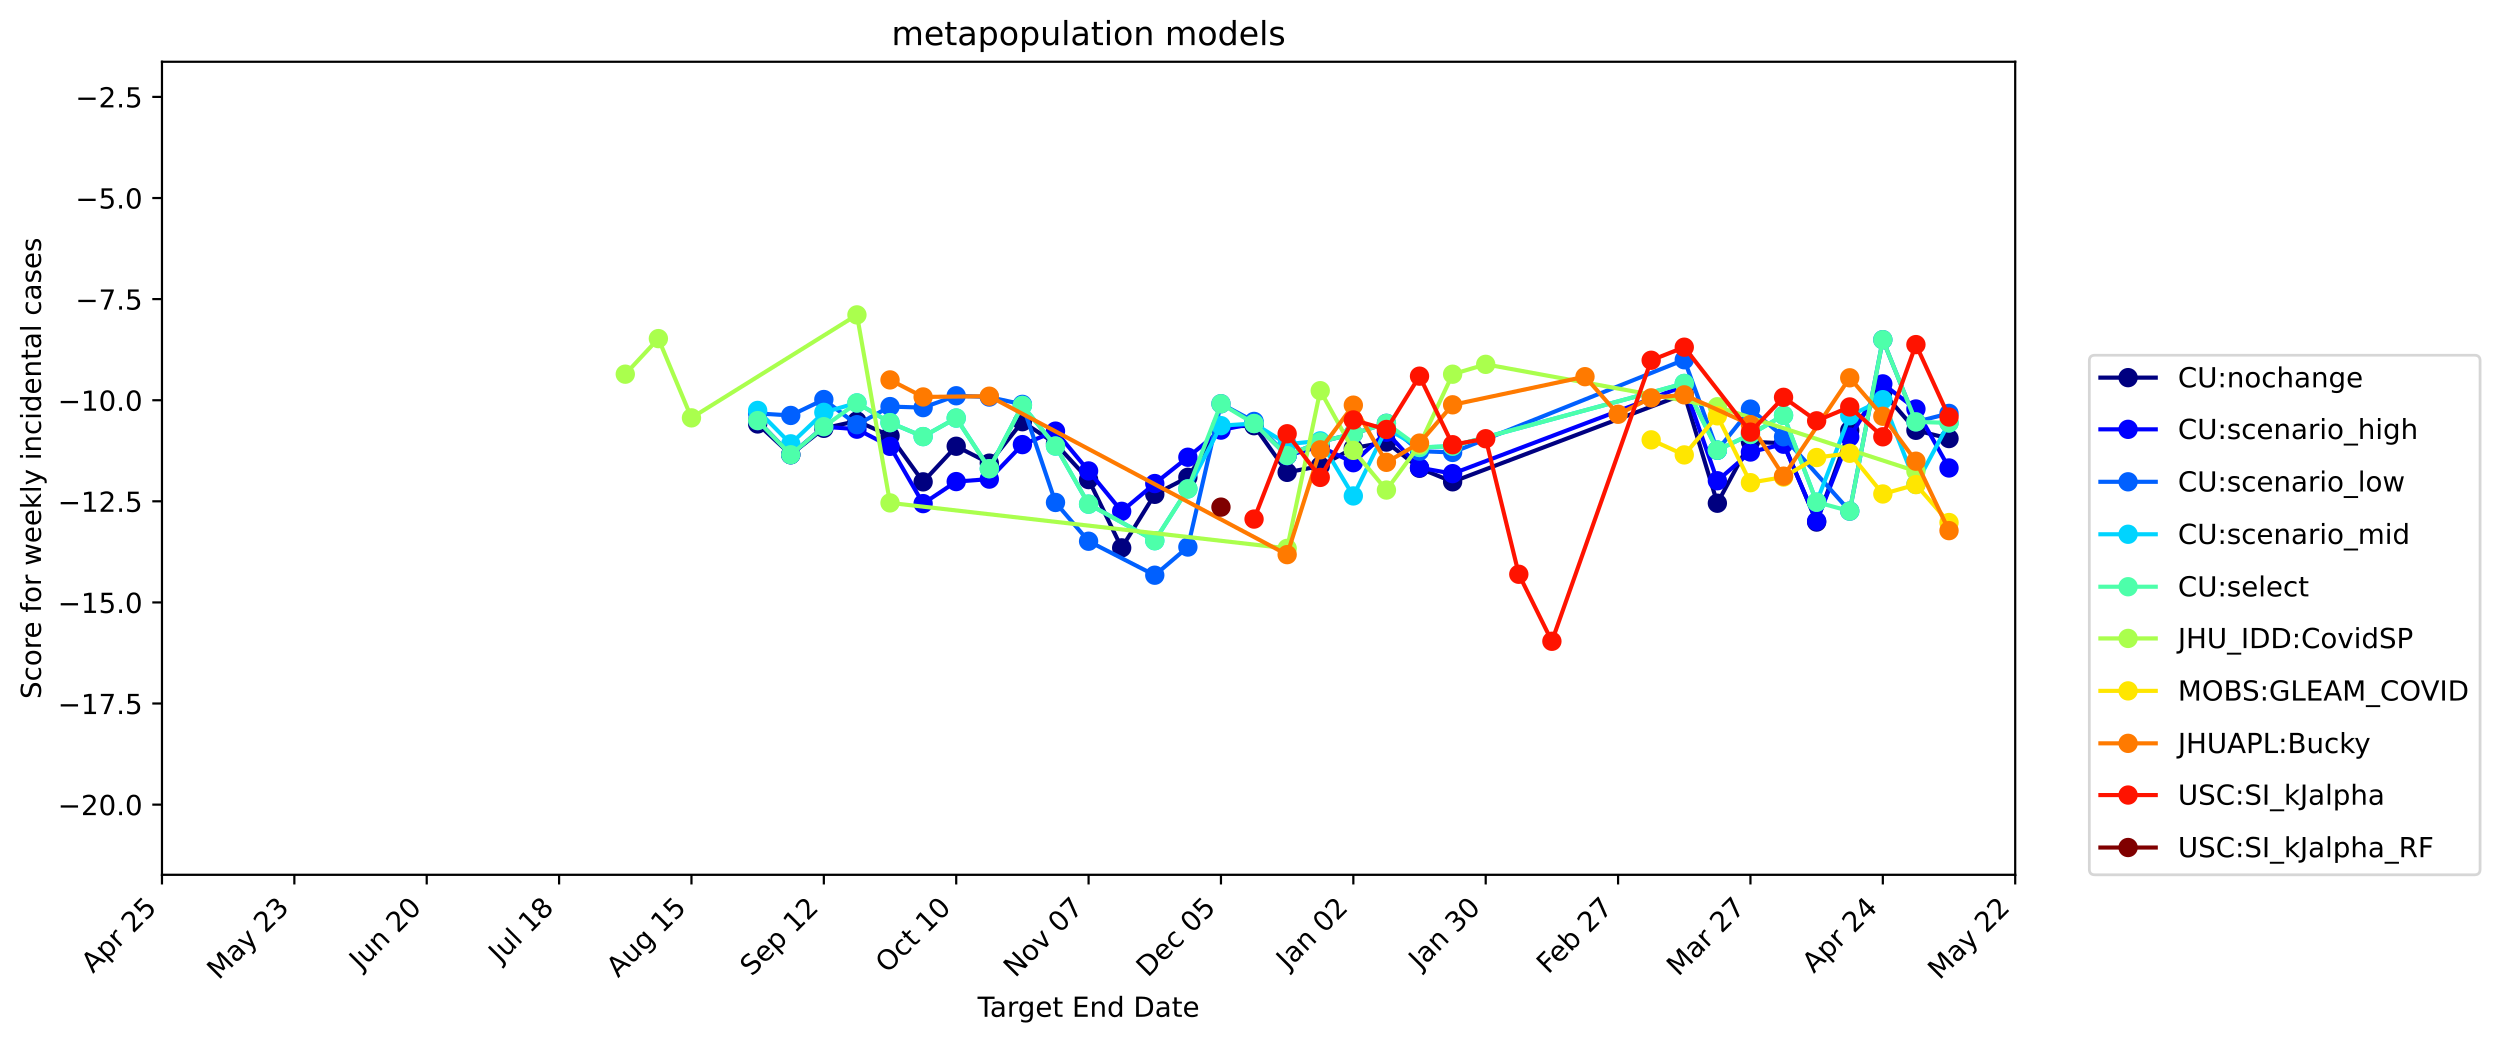 <?xml version="1.0" encoding="utf-8" standalone="no"?>
<!DOCTYPE svg PUBLIC "-//W3C//DTD SVG 1.1//EN"
  "http://www.w3.org/Graphics/SVG/1.1/DTD/svg11.dtd">
<!-- Created with matplotlib (https://matplotlib.org/) -->
<svg height="376.664pt" version="1.1" viewBox="0 0 903.289 376.664" width="903.289pt" xmlns="http://www.w3.org/2000/svg" xmlns:xlink="http://www.w3.org/1999/xlink">
 <defs>
  <style type="text/css">
*{stroke-linecap:butt;stroke-linejoin:round;}
  </style>
 </defs>
 <g id="figure_1">
  <g id="patch_1">
   <path d="M 0 376.664 
L 903.289 376.664 
L 903.289 0 
L 0 0 
z
" style="fill:#ffffff;"/>
  </g>
  <g id="axes_1">
   <g id="patch_2">
    <path d="M 58.523 316.078 
L 728.123 316.078 
L 728.123 22.318 
L 58.523 22.318 
z
" style="fill:#ffffff;"/>
   </g>
   <g id="matplotlib.axis_1">
    <g id="xtick_1">
     <g id="line2d_1">
      <defs>
       <path d="M 0 0 
L 0 3.5 
" id="me5fc88ccc3" style="stroke:#000000;stroke-width:0.8;"/>
      </defs>
      <g>
       <use style="stroke:#000000;stroke-width:0.8;" x="58.523" xlink:href="#me5fc88ccc3" y="316.078"/>
      </g>
     </g>
     <g id="text_1">
      <!-- Apr 25 -->
      <defs>
       <path d="M 34.188 63.188 
L 20.797 26.906 
L 47.609 26.906 
z
M 28.609 72.906 
L 39.797 72.906 
L 67.578 0 
L 57.328 0 
L 50.688 18.703 
L 17.828 18.703 
L 11.188 0 
L 0.781 0 
z
" id="DejaVuSans-65"/>
       <path d="M 18.109 8.203 
L 18.109 -20.797 
L 9.078 -20.797 
L 9.078 54.688 
L 18.109 54.688 
L 18.109 46.391 
Q 20.953 51.266 25.266 53.625 
Q 29.594 56 35.594 56 
Q 45.562 56 51.781 48.094 
Q 58.016 40.188 58.016 27.297 
Q 58.016 14.406 51.781 6.484 
Q 45.562 -1.422 35.594 -1.422 
Q 29.594 -1.422 25.266 0.953 
Q 20.953 3.328 18.109 8.203 
z
M 48.688 27.297 
Q 48.688 37.203 44.609 42.844 
Q 40.531 48.484 33.406 48.484 
Q 26.266 48.484 22.188 42.844 
Q 18.109 37.203 18.109 27.297 
Q 18.109 17.391 22.188 11.75 
Q 26.266 6.109 33.406 6.109 
Q 40.531 6.109 44.609 11.75 
Q 48.688 17.391 48.688 27.297 
z
" id="DejaVuSans-112"/>
       <path d="M 41.109 46.297 
Q 39.594 47.172 37.812 47.578 
Q 36.031 48 33.891 48 
Q 26.266 48 22.188 43.047 
Q 18.109 38.094 18.109 28.812 
L 18.109 0 
L 9.078 0 
L 9.078 54.688 
L 18.109 54.688 
L 18.109 46.188 
Q 20.953 51.172 25.484 53.578 
Q 30.031 56 36.531 56 
Q 37.453 56 38.578 55.875 
Q 39.703 55.766 41.062 55.516 
z
" id="DejaVuSans-114"/>
       <path id="DejaVuSans-32"/>
       <path d="M 19.188 8.297 
L 53.609 8.297 
L 53.609 0 
L 7.328 0 
L 7.328 8.297 
Q 12.938 14.109 22.625 23.891 
Q 32.328 33.688 34.812 36.531 
Q 39.547 41.844 41.422 45.531 
Q 43.312 49.219 43.312 52.781 
Q 43.312 58.594 39.234 62.25 
Q 35.156 65.922 28.609 65.922 
Q 23.969 65.922 18.812 64.312 
Q 13.672 62.703 7.812 59.422 
L 7.812 69.391 
Q 13.766 71.781 18.938 73 
Q 24.125 74.219 28.422 74.219 
Q 39.75 74.219 46.484 68.547 
Q 53.219 62.891 53.219 53.422 
Q 53.219 48.922 51.531 44.891 
Q 49.859 40.875 45.406 35.406 
Q 44.188 33.984 37.641 27.219 
Q 31.109 20.453 19.188 8.297 
z
" id="DejaVuSans-50"/>
       <path d="M 10.797 72.906 
L 49.516 72.906 
L 49.516 64.594 
L 19.828 64.594 
L 19.828 46.734 
Q 21.969 47.469 24.109 47.828 
Q 26.266 48.188 28.422 48.188 
Q 40.625 48.188 47.75 41.5 
Q 54.891 34.812 54.891 23.391 
Q 54.891 11.625 47.562 5.094 
Q 40.234 -1.422 26.906 -1.422 
Q 22.312 -1.422 17.547 -0.641 
Q 12.797 0.141 7.719 1.703 
L 7.719 11.625 
Q 12.109 9.234 16.797 8.062 
Q 21.484 6.891 26.703 6.891 
Q 35.156 6.891 40.078 11.328 
Q 45.016 15.766 45.016 23.391 
Q 45.016 31 40.078 35.438 
Q 35.156 39.891 26.703 39.891 
Q 22.75 39.891 18.812 39.016 
Q 14.891 38.141 10.797 36.281 
z
" id="DejaVuSans-53"/>
      </defs>
      <g transform="translate(33.575 351.929)rotate(-45)scale(0.1 -0.1)">
       <use xlink:href="#DejaVuSans-65"/>
       <use x="68.408" xlink:href="#DejaVuSans-112"/>
       <use x="131.885" xlink:href="#DejaVuSans-114"/>
       <use x="172.998" xlink:href="#DejaVuSans-32"/>
       <use x="204.785" xlink:href="#DejaVuSans-50"/>
       <use x="268.408" xlink:href="#DejaVuSans-53"/>
      </g>
     </g>
    </g>
    <g id="xtick_2">
     <g id="line2d_2">
      <g>
       <use style="stroke:#000000;stroke-width:0.8;" x="106.352" xlink:href="#me5fc88ccc3" y="316.078"/>
      </g>
     </g>
     <g id="text_2">
      <!-- May 23 -->
      <defs>
       <path d="M 9.812 72.906 
L 24.516 72.906 
L 43.109 23.297 
L 61.812 72.906 
L 76.516 72.906 
L 76.516 0 
L 66.891 0 
L 66.891 64.016 
L 48.094 14.016 
L 38.188 14.016 
L 19.391 64.016 
L 19.391 0 
L 9.812 0 
z
" id="DejaVuSans-77"/>
       <path d="M 34.281 27.484 
Q 23.391 27.484 19.188 25 
Q 14.984 22.516 14.984 16.5 
Q 14.984 11.719 18.141 8.906 
Q 21.297 6.109 26.703 6.109 
Q 34.188 6.109 38.703 11.406 
Q 43.219 16.703 43.219 25.484 
L 43.219 27.484 
z
M 52.203 31.203 
L 52.203 0 
L 43.219 0 
L 43.219 8.297 
Q 40.141 3.328 35.547 0.953 
Q 30.953 -1.422 24.312 -1.422 
Q 15.922 -1.422 10.953 3.297 
Q 6 8.016 6 15.922 
Q 6 25.141 12.172 29.828 
Q 18.359 34.516 30.609 34.516 
L 43.219 34.516 
L 43.219 35.406 
Q 43.219 41.609 39.141 45 
Q 35.062 48.391 27.688 48.391 
Q 23 48.391 18.547 47.266 
Q 14.109 46.141 10.016 43.891 
L 10.016 52.203 
Q 14.938 54.109 19.578 55.047 
Q 24.219 56 28.609 56 
Q 40.484 56 46.344 49.844 
Q 52.203 43.703 52.203 31.203 
z
" id="DejaVuSans-97"/>
       <path d="M 32.172 -5.078 
Q 28.375 -14.844 24.75 -17.812 
Q 21.141 -20.797 15.094 -20.797 
L 7.906 -20.797 
L 7.906 -13.281 
L 13.188 -13.281 
Q 16.891 -13.281 18.938 -11.516 
Q 21 -9.766 23.484 -3.219 
L 25.094 0.875 
L 2.984 54.688 
L 12.5 54.688 
L 29.594 11.922 
L 46.688 54.688 
L 56.203 54.688 
z
" id="DejaVuSans-121"/>
       <path d="M 40.578 39.312 
Q 47.656 37.797 51.625 33 
Q 55.609 28.219 55.609 21.188 
Q 55.609 10.406 48.188 4.484 
Q 40.766 -1.422 27.094 -1.422 
Q 22.516 -1.422 17.656 -0.516 
Q 12.797 0.391 7.625 2.203 
L 7.625 11.719 
Q 11.719 9.328 16.594 8.109 
Q 21.484 6.891 26.812 6.891 
Q 36.078 6.891 40.938 10.547 
Q 45.797 14.203 45.797 21.188 
Q 45.797 27.641 41.281 31.266 
Q 36.766 34.906 28.719 34.906 
L 20.219 34.906 
L 20.219 43.016 
L 29.109 43.016 
Q 36.375 43.016 40.234 45.922 
Q 44.094 48.828 44.094 54.297 
Q 44.094 59.906 40.109 62.906 
Q 36.141 65.922 28.719 65.922 
Q 24.656 65.922 20.016 65.031 
Q 15.375 64.156 9.812 62.312 
L 9.812 71.094 
Q 15.438 72.656 20.344 73.438 
Q 25.25 74.219 29.594 74.219 
Q 40.828 74.219 47.359 69.109 
Q 53.906 64.016 53.906 55.328 
Q 53.906 49.266 50.438 45.094 
Q 46.969 40.922 40.578 39.312 
z
" id="DejaVuSans-51"/>
      </defs>
      <g transform="translate(79.017 354.316)rotate(-45)scale(0.1 -0.1)">
       <use xlink:href="#DejaVuSans-77"/>
       <use x="86.279" xlink:href="#DejaVuSans-97"/>
       <use x="147.559" xlink:href="#DejaVuSans-121"/>
       <use x="206.738" xlink:href="#DejaVuSans-32"/>
       <use x="238.525" xlink:href="#DejaVuSans-50"/>
       <use x="302.148" xlink:href="#DejaVuSans-51"/>
      </g>
     </g>
    </g>
    <g id="xtick_3">
     <g id="line2d_3">
      <g>
       <use style="stroke:#000000;stroke-width:0.8;" x="154.181" xlink:href="#me5fc88ccc3" y="316.078"/>
      </g>
     </g>
     <g id="text_3">
      <!-- Jun 20 -->
      <defs>
       <path d="M 9.812 72.906 
L 19.672 72.906 
L 19.672 5.078 
Q 19.672 -8.109 14.672 -14.062 
Q 9.672 -20.016 -1.422 -20.016 
L -5.172 -20.016 
L -5.172 -11.719 
L -2.094 -11.719 
Q 4.438 -11.719 7.125 -8.047 
Q 9.812 -4.391 9.812 5.078 
z
" id="DejaVuSans-74"/>
       <path d="M 8.5 21.578 
L 8.5 54.688 
L 17.484 54.688 
L 17.484 21.922 
Q 17.484 14.156 20.5 10.266 
Q 23.531 6.391 29.594 6.391 
Q 36.859 6.391 41.078 11.031 
Q 45.312 15.672 45.312 23.688 
L 45.312 54.688 
L 54.297 54.688 
L 54.297 0 
L 45.312 0 
L 45.312 8.406 
Q 42.047 3.422 37.719 1 
Q 33.406 -1.422 27.688 -1.422 
Q 18.266 -1.422 13.375 4.438 
Q 8.5 10.297 8.5 21.578 
z
M 31.109 56 
z
" id="DejaVuSans-117"/>
       <path d="M 54.891 33.016 
L 54.891 0 
L 45.906 0 
L 45.906 32.719 
Q 45.906 40.484 42.875 44.328 
Q 39.844 48.188 33.797 48.188 
Q 26.516 48.188 22.312 43.547 
Q 18.109 38.922 18.109 30.906 
L 18.109 0 
L 9.078 0 
L 9.078 54.688 
L 18.109 54.688 
L 18.109 46.188 
Q 21.344 51.125 25.703 53.562 
Q 30.078 56 35.797 56 
Q 45.219 56 50.047 50.172 
Q 54.891 44.344 54.891 33.016 
z
" id="DejaVuSans-110"/>
       <path d="M 31.781 66.406 
Q 24.172 66.406 20.328 58.906 
Q 16.5 51.422 16.5 36.375 
Q 16.5 21.391 20.328 13.891 
Q 24.172 6.391 31.781 6.391 
Q 39.453 6.391 43.281 13.891 
Q 47.125 21.391 47.125 36.375 
Q 47.125 51.422 43.281 58.906 
Q 39.453 66.406 31.781 66.406 
z
M 31.781 74.219 
Q 44.047 74.219 50.516 64.516 
Q 56.984 54.828 56.984 36.375 
Q 56.984 17.969 50.516 8.266 
Q 44.047 -1.422 31.781 -1.422 
Q 19.531 -1.422 13.062 8.266 
Q 6.594 17.969 6.594 36.375 
Q 6.594 54.828 13.062 64.516 
Q 19.531 74.219 31.781 74.219 
z
" id="DejaVuSans-48"/>
      </defs>
      <g transform="translate(130.416 350.745)rotate(-45)scale(0.1 -0.1)">
       <use xlink:href="#DejaVuSans-74"/>
       <use x="29.492" xlink:href="#DejaVuSans-117"/>
       <use x="92.871" xlink:href="#DejaVuSans-110"/>
       <use x="156.25" xlink:href="#DejaVuSans-32"/>
       <use x="188.037" xlink:href="#DejaVuSans-50"/>
       <use x="251.66" xlink:href="#DejaVuSans-48"/>
      </g>
     </g>
    </g>
    <g id="xtick_4">
     <g id="line2d_4">
      <g>
       <use style="stroke:#000000;stroke-width:0.8;" x="202.009" xlink:href="#me5fc88ccc3" y="316.078"/>
      </g>
     </g>
     <g id="text_4">
      <!-- Jul 18 -->
      <defs>
       <path d="M 9.422 75.984 
L 18.406 75.984 
L 18.406 0 
L 9.422 0 
z
" id="DejaVuSans-108"/>
       <path d="M 12.406 8.297 
L 28.516 8.297 
L 28.516 63.922 
L 10.984 60.406 
L 10.984 69.391 
L 28.422 72.906 
L 38.281 72.906 
L 38.281 8.297 
L 54.391 8.297 
L 54.391 0 
L 12.406 0 
z
" id="DejaVuSans-49"/>
       <path d="M 31.781 34.625 
Q 24.75 34.625 20.719 30.859 
Q 16.703 27.094 16.703 20.516 
Q 16.703 13.922 20.719 10.156 
Q 24.75 6.391 31.781 6.391 
Q 38.812 6.391 42.859 10.172 
Q 46.922 13.969 46.922 20.516 
Q 46.922 27.094 42.891 30.859 
Q 38.875 34.625 31.781 34.625 
z
M 21.922 38.812 
Q 15.578 40.375 12.031 44.719 
Q 8.5 49.078 8.5 55.328 
Q 8.5 64.062 14.719 69.141 
Q 20.953 74.219 31.781 74.219 
Q 42.672 74.219 48.875 69.141 
Q 55.078 64.062 55.078 55.328 
Q 55.078 49.078 51.531 44.719 
Q 48 40.375 41.703 38.812 
Q 48.828 37.156 52.797 32.312 
Q 56.781 27.484 56.781 20.516 
Q 56.781 9.906 50.312 4.234 
Q 43.844 -1.422 31.781 -1.422 
Q 19.734 -1.422 13.25 4.234 
Q 6.781 9.906 6.781 20.516 
Q 6.781 27.484 10.781 32.312 
Q 14.797 37.156 21.922 38.812 
z
M 18.312 54.391 
Q 18.312 48.734 21.844 45.562 
Q 25.391 42.391 31.781 42.391 
Q 38.141 42.391 41.719 45.562 
Q 45.312 48.734 45.312 54.391 
Q 45.312 60.062 41.719 63.234 
Q 38.141 66.406 31.781 66.406 
Q 25.391 66.406 21.844 63.234 
Q 18.312 60.062 18.312 54.391 
z
" id="DejaVuSans-56"/>
      </defs>
      <g transform="translate(180.762 348.228)rotate(-45)scale(0.1 -0.1)">
       <use xlink:href="#DejaVuSans-74"/>
       <use x="29.492" xlink:href="#DejaVuSans-117"/>
       <use x="92.871" xlink:href="#DejaVuSans-108"/>
       <use x="120.654" xlink:href="#DejaVuSans-32"/>
       <use x="152.441" xlink:href="#DejaVuSans-49"/>
       <use x="216.064" xlink:href="#DejaVuSans-56"/>
      </g>
     </g>
    </g>
    <g id="xtick_5">
     <g id="line2d_5">
      <g>
       <use style="stroke:#000000;stroke-width:0.8;" x="249.838" xlink:href="#me5fc88ccc3" y="316.078"/>
      </g>
     </g>
     <g id="text_5">
      <!-- Aug 15 -->
      <defs>
       <path d="M 45.406 27.984 
Q 45.406 37.75 41.375 43.109 
Q 37.359 48.484 30.078 48.484 
Q 22.859 48.484 18.828 43.109 
Q 14.797 37.75 14.797 27.984 
Q 14.797 18.266 18.828 12.891 
Q 22.859 7.516 30.078 7.516 
Q 37.359 7.516 41.375 12.891 
Q 45.406 18.266 45.406 27.984 
z
M 54.391 6.781 
Q 54.391 -7.172 48.188 -13.984 
Q 42 -20.797 29.203 -20.797 
Q 24.469 -20.797 20.266 -20.094 
Q 16.062 -19.391 12.109 -17.922 
L 12.109 -9.188 
Q 16.062 -11.328 19.922 -12.344 
Q 23.781 -13.375 27.781 -13.375 
Q 36.625 -13.375 41.016 -8.766 
Q 45.406 -4.156 45.406 5.172 
L 45.406 9.625 
Q 42.625 4.781 38.281 2.391 
Q 33.938 0 27.875 0 
Q 17.828 0 11.672 7.656 
Q 5.516 15.328 5.516 27.984 
Q 5.516 40.672 11.672 48.328 
Q 17.828 56 27.875 56 
Q 33.938 56 38.281 53.609 
Q 42.625 51.219 45.406 46.391 
L 45.406 54.688 
L 54.391 54.688 
z
" id="DejaVuSans-103"/>
      </defs>
      <g transform="translate(223.315 353.504)rotate(-45)scale(0.1 -0.1)">
       <use xlink:href="#DejaVuSans-65"/>
       <use x="68.408" xlink:href="#DejaVuSans-117"/>
       <use x="131.787" xlink:href="#DejaVuSans-103"/>
       <use x="195.264" xlink:href="#DejaVuSans-32"/>
       <use x="227.051" xlink:href="#DejaVuSans-49"/>
       <use x="290.674" xlink:href="#DejaVuSans-53"/>
      </g>
     </g>
    </g>
    <g id="xtick_6">
     <g id="line2d_6">
      <g>
       <use style="stroke:#000000;stroke-width:0.8;" x="297.666" xlink:href="#me5fc88ccc3" y="316.078"/>
      </g>
     </g>
     <g id="text_6">
      <!-- Sep 12 -->
      <defs>
       <path d="M 53.516 70.516 
L 53.516 60.891 
Q 47.906 63.578 42.922 64.891 
Q 37.938 66.219 33.297 66.219 
Q 25.25 66.219 20.875 63.094 
Q 16.5 59.969 16.5 54.203 
Q 16.5 49.359 19.406 46.891 
Q 22.312 44.438 30.422 42.922 
L 36.375 41.703 
Q 47.406 39.594 52.656 34.297 
Q 57.906 29 57.906 20.125 
Q 57.906 9.516 50.797 4.047 
Q 43.703 -1.422 29.984 -1.422 
Q 24.812 -1.422 18.969 -0.25 
Q 13.141 0.922 6.891 3.219 
L 6.891 13.375 
Q 12.891 10.016 18.656 8.297 
Q 24.422 6.594 29.984 6.594 
Q 38.422 6.594 43.016 9.906 
Q 47.609 13.234 47.609 19.391 
Q 47.609 24.75 44.312 27.781 
Q 41.016 30.812 33.5 32.328 
L 27.484 33.5 
Q 16.453 35.688 11.516 40.375 
Q 6.594 45.062 6.594 53.422 
Q 6.594 63.094 13.406 68.656 
Q 20.219 74.219 32.172 74.219 
Q 37.312 74.219 42.625 73.281 
Q 47.953 72.359 53.516 70.516 
z
" id="DejaVuSans-83"/>
       <path d="M 56.203 29.594 
L 56.203 25.203 
L 14.891 25.203 
Q 15.484 15.922 20.484 11.062 
Q 25.484 6.203 34.422 6.203 
Q 39.594 6.203 44.453 7.469 
Q 49.312 8.734 54.109 11.281 
L 54.109 2.781 
Q 49.266 0.734 44.188 -0.344 
Q 39.109 -1.422 33.891 -1.422 
Q 20.797 -1.422 13.156 6.188 
Q 5.516 13.812 5.516 26.812 
Q 5.516 40.234 12.766 48.109 
Q 20.016 56 32.328 56 
Q 43.359 56 49.781 48.891 
Q 56.203 41.797 56.203 29.594 
z
M 47.219 32.234 
Q 47.125 39.594 43.094 43.984 
Q 39.062 48.391 32.422 48.391 
Q 24.906 48.391 20.391 44.141 
Q 15.875 39.891 15.188 32.172 
z
" id="DejaVuSans-101"/>
      </defs>
      <g transform="translate(271.622 353.025)rotate(-45)scale(0.1 -0.1)">
       <use xlink:href="#DejaVuSans-83"/>
       <use x="63.477" xlink:href="#DejaVuSans-101"/>
       <use x="125" xlink:href="#DejaVuSans-112"/>
       <use x="188.477" xlink:href="#DejaVuSans-32"/>
       <use x="220.264" xlink:href="#DejaVuSans-49"/>
       <use x="283.887" xlink:href="#DejaVuSans-50"/>
      </g>
     </g>
    </g>
    <g id="xtick_7">
     <g id="line2d_7">
      <g>
       <use style="stroke:#000000;stroke-width:0.8;" x="345.495" xlink:href="#me5fc88ccc3" y="316.078"/>
      </g>
     </g>
     <g id="text_7">
      <!-- Oct 10 -->
      <defs>
       <path d="M 39.406 66.219 
Q 28.656 66.219 22.328 58.203 
Q 16.016 50.203 16.016 36.375 
Q 16.016 22.609 22.328 14.594 
Q 28.656 6.594 39.406 6.594 
Q 50.141 6.594 56.422 14.594 
Q 62.703 22.609 62.703 36.375 
Q 62.703 50.203 56.422 58.203 
Q 50.141 66.219 39.406 66.219 
z
M 39.406 74.219 
Q 54.734 74.219 63.906 63.938 
Q 73.094 53.656 73.094 36.375 
Q 73.094 19.141 63.906 8.859 
Q 54.734 -1.422 39.406 -1.422 
Q 24.031 -1.422 14.812 8.828 
Q 5.609 19.094 5.609 36.375 
Q 5.609 53.656 14.812 63.938 
Q 24.031 74.219 39.406 74.219 
z
" id="DejaVuSans-79"/>
       <path d="M 48.781 52.594 
L 48.781 44.188 
Q 44.969 46.297 41.141 47.344 
Q 37.312 48.391 33.406 48.391 
Q 24.656 48.391 19.812 42.844 
Q 14.984 37.312 14.984 27.297 
Q 14.984 17.281 19.812 11.734 
Q 24.656 6.203 33.406 6.203 
Q 37.312 6.203 41.141 7.25 
Q 44.969 8.297 48.781 10.406 
L 48.781 2.094 
Q 45.016 0.344 40.984 -0.531 
Q 36.969 -1.422 32.422 -1.422 
Q 20.062 -1.422 12.781 6.344 
Q 5.516 14.109 5.516 27.297 
Q 5.516 40.672 12.859 48.328 
Q 20.219 56 33.016 56 
Q 37.156 56 41.109 55.141 
Q 45.062 54.297 48.781 52.594 
z
" id="DejaVuSans-99"/>
       <path d="M 18.312 70.219 
L 18.312 54.688 
L 36.812 54.688 
L 36.812 47.703 
L 18.312 47.703 
L 18.312 18.016 
Q 18.312 11.328 20.141 9.422 
Q 21.969 7.516 27.594 7.516 
L 36.812 7.516 
L 36.812 0 
L 27.594 0 
Q 17.188 0 13.234 3.875 
Q 9.281 7.766 9.281 18.016 
L 9.281 47.703 
L 2.688 47.703 
L 2.688 54.688 
L 9.281 54.688 
L 9.281 70.219 
z
" id="DejaVuSans-116"/>
      </defs>
      <g transform="translate(320.553 351.923)rotate(-45)scale(0.1 -0.1)">
       <use xlink:href="#DejaVuSans-79"/>
       <use x="78.711" xlink:href="#DejaVuSans-99"/>
       <use x="133.691" xlink:href="#DejaVuSans-116"/>
       <use x="172.9" xlink:href="#DejaVuSans-32"/>
       <use x="204.688" xlink:href="#DejaVuSans-49"/>
       <use x="268.311" xlink:href="#DejaVuSans-48"/>
      </g>
     </g>
    </g>
    <g id="xtick_8">
     <g id="line2d_8">
      <g>
       <use style="stroke:#000000;stroke-width:0.8;" x="393.323" xlink:href="#me5fc88ccc3" y="316.078"/>
      </g>
     </g>
     <g id="text_8">
      <!-- Nov 07 -->
      <defs>
       <path d="M 9.812 72.906 
L 23.094 72.906 
L 55.422 11.922 
L 55.422 72.906 
L 64.984 72.906 
L 64.984 0 
L 51.703 0 
L 19.391 60.984 
L 19.391 0 
L 9.812 0 
z
" id="DejaVuSans-78"/>
       <path d="M 30.609 48.391 
Q 23.391 48.391 19.188 42.75 
Q 14.984 37.109 14.984 27.297 
Q 14.984 17.484 19.156 11.844 
Q 23.344 6.203 30.609 6.203 
Q 37.797 6.203 41.984 11.859 
Q 46.188 17.531 46.188 27.297 
Q 46.188 37.016 41.984 42.703 
Q 37.797 48.391 30.609 48.391 
z
M 30.609 56 
Q 42.328 56 49.016 48.375 
Q 55.719 40.766 55.719 27.297 
Q 55.719 13.875 49.016 6.219 
Q 42.328 -1.422 30.609 -1.422 
Q 18.844 -1.422 12.172 6.219 
Q 5.516 13.875 5.516 27.297 
Q 5.516 40.766 12.172 48.375 
Q 18.844 56 30.609 56 
z
" id="DejaVuSans-111"/>
       <path d="M 2.984 54.688 
L 12.5 54.688 
L 29.594 8.797 
L 46.688 54.688 
L 56.203 54.688 
L 35.688 0 
L 23.484 0 
z
" id="DejaVuSans-118"/>
       <path d="M 8.203 72.906 
L 55.078 72.906 
L 55.078 68.703 
L 28.609 0 
L 18.312 0 
L 43.219 64.594 
L 8.203 64.594 
z
" id="DejaVuSans-55"/>
      </defs>
      <g transform="translate(366.806 353.498)rotate(-45)scale(0.1 -0.1)">
       <use xlink:href="#DejaVuSans-78"/>
       <use x="74.805" xlink:href="#DejaVuSans-111"/>
       <use x="135.986" xlink:href="#DejaVuSans-118"/>
       <use x="195.166" xlink:href="#DejaVuSans-32"/>
       <use x="226.953" xlink:href="#DejaVuSans-48"/>
       <use x="290.576" xlink:href="#DejaVuSans-55"/>
      </g>
     </g>
    </g>
    <g id="xtick_9">
     <g id="line2d_9">
      <g>
       <use style="stroke:#000000;stroke-width:0.8;" x="441.152" xlink:href="#me5fc88ccc3" y="316.078"/>
      </g>
     </g>
     <g id="text_9">
      <!-- Dec 05 -->
      <defs>
       <path d="M 19.672 64.797 
L 19.672 8.109 
L 31.594 8.109 
Q 46.688 8.109 53.688 14.938 
Q 60.688 21.781 60.688 36.531 
Q 60.688 51.172 53.688 57.984 
Q 46.688 64.797 31.594 64.797 
z
M 9.812 72.906 
L 30.078 72.906 
Q 51.266 72.906 61.172 64.094 
Q 71.094 55.281 71.094 36.531 
Q 71.094 17.672 61.125 8.828 
Q 51.172 0 30.078 0 
L 9.812 0 
z
" id="DejaVuSans-68"/>
      </defs>
      <g transform="translate(414.753 353.38)rotate(-45)scale(0.1 -0.1)">
       <use xlink:href="#DejaVuSans-68"/>
       <use x="77.002" xlink:href="#DejaVuSans-101"/>
       <use x="138.525" xlink:href="#DejaVuSans-99"/>
       <use x="193.506" xlink:href="#DejaVuSans-32"/>
       <use x="225.293" xlink:href="#DejaVuSans-48"/>
       <use x="288.916" xlink:href="#DejaVuSans-53"/>
      </g>
     </g>
    </g>
    <g id="xtick_10">
     <g id="line2d_10">
      <g>
       <use style="stroke:#000000;stroke-width:0.8;" x="488.981" xlink:href="#me5fc88ccc3" y="316.078"/>
      </g>
     </g>
     <g id="text_10">
      <!-- Jan 02 -->
      <g transform="translate(465.364 350.597)rotate(-45)scale(0.1 -0.1)">
       <use xlink:href="#DejaVuSans-74"/>
       <use x="29.492" xlink:href="#DejaVuSans-97"/>
       <use x="90.771" xlink:href="#DejaVuSans-110"/>
       <use x="154.15" xlink:href="#DejaVuSans-32"/>
       <use x="185.938" xlink:href="#DejaVuSans-48"/>
       <use x="249.561" xlink:href="#DejaVuSans-50"/>
      </g>
     </g>
    </g>
    <g id="xtick_11">
     <g id="line2d_11">
      <g>
       <use style="stroke:#000000;stroke-width:0.8;" x="536.809" xlink:href="#me5fc88ccc3" y="316.078"/>
      </g>
     </g>
     <g id="text_11">
      <!-- Jan 30 -->
      <g transform="translate(513.193 350.597)rotate(-45)scale(0.1 -0.1)">
       <use xlink:href="#DejaVuSans-74"/>
       <use x="29.492" xlink:href="#DejaVuSans-97"/>
       <use x="90.771" xlink:href="#DejaVuSans-110"/>
       <use x="154.15" xlink:href="#DejaVuSans-32"/>
       <use x="185.938" xlink:href="#DejaVuSans-51"/>
       <use x="249.561" xlink:href="#DejaVuSans-48"/>
      </g>
     </g>
    </g>
    <g id="xtick_12">
     <g id="line2d_12">
      <g>
       <use style="stroke:#000000;stroke-width:0.8;" x="584.638" xlink:href="#me5fc88ccc3" y="316.078"/>
      </g>
     </g>
     <g id="text_12">
      <!-- Feb 27 -->
      <defs>
       <path d="M 9.812 72.906 
L 51.703 72.906 
L 51.703 64.594 
L 19.672 64.594 
L 19.672 43.109 
L 48.578 43.109 
L 48.578 34.812 
L 19.672 34.812 
L 19.672 0 
L 9.812 0 
z
" id="DejaVuSans-70"/>
       <path d="M 48.688 27.297 
Q 48.688 37.203 44.609 42.844 
Q 40.531 48.484 33.406 48.484 
Q 26.266 48.484 22.188 42.844 
Q 18.109 37.203 18.109 27.297 
Q 18.109 17.391 22.188 11.75 
Q 26.266 6.109 33.406 6.109 
Q 40.531 6.109 44.609 11.75 
Q 48.688 17.391 48.688 27.297 
z
M 18.109 46.391 
Q 20.953 51.266 25.266 53.625 
Q 29.594 56 35.594 56 
Q 45.562 56 51.781 48.094 
Q 58.016 40.188 58.016 27.297 
Q 58.016 14.406 51.781 6.484 
Q 45.562 -1.422 35.594 -1.422 
Q 29.594 -1.422 25.266 0.953 
Q 20.953 3.328 18.109 8.203 
L 18.109 0 
L 9.078 0 
L 9.078 75.984 
L 18.109 75.984 
z
" id="DejaVuSans-98"/>
      </defs>
      <g transform="translate(559.404 352.214)rotate(-45)scale(0.1 -0.1)">
       <use xlink:href="#DejaVuSans-70"/>
       <use x="52.02" xlink:href="#DejaVuSans-101"/>
       <use x="113.543" xlink:href="#DejaVuSans-98"/>
       <use x="177.02" xlink:href="#DejaVuSans-32"/>
       <use x="208.807" xlink:href="#DejaVuSans-50"/>
       <use x="272.43" xlink:href="#DejaVuSans-55"/>
      </g>
     </g>
    </g>
    <g id="xtick_13">
     <g id="line2d_13">
      <g>
       <use style="stroke:#000000;stroke-width:0.8;" x="632.466" xlink:href="#me5fc88ccc3" y="316.078"/>
      </g>
     </g>
     <g id="text_13">
      <!-- Mar 27 -->
      <g transform="translate(606.409 353.037)rotate(-45)scale(0.1 -0.1)">
       <use xlink:href="#DejaVuSans-77"/>
       <use x="86.279" xlink:href="#DejaVuSans-97"/>
       <use x="147.559" xlink:href="#DejaVuSans-114"/>
       <use x="188.672" xlink:href="#DejaVuSans-32"/>
       <use x="220.459" xlink:href="#DejaVuSans-50"/>
       <use x="284.082" xlink:href="#DejaVuSans-55"/>
      </g>
     </g>
    </g>
    <g id="xtick_14">
     <g id="line2d_14">
      <g>
       <use style="stroke:#000000;stroke-width:0.8;" x="680.295" xlink:href="#me5fc88ccc3" y="316.078"/>
      </g>
     </g>
     <g id="text_14">
      <!-- Apr 24 -->
      <defs>
       <path d="M 37.797 64.312 
L 12.891 25.391 
L 37.797 25.391 
z
M 35.203 72.906 
L 47.609 72.906 
L 47.609 25.391 
L 58.016 25.391 
L 58.016 17.188 
L 47.609 17.188 
L 47.609 0 
L 37.797 0 
L 37.797 17.188 
L 4.891 17.188 
L 4.891 26.703 
z
" id="DejaVuSans-52"/>
      </defs>
      <g transform="translate(655.346 351.929)rotate(-45)scale(0.1 -0.1)">
       <use xlink:href="#DejaVuSans-65"/>
       <use x="68.408" xlink:href="#DejaVuSans-112"/>
       <use x="131.885" xlink:href="#DejaVuSans-114"/>
       <use x="172.998" xlink:href="#DejaVuSans-32"/>
       <use x="204.785" xlink:href="#DejaVuSans-50"/>
       <use x="268.408" xlink:href="#DejaVuSans-52"/>
      </g>
     </g>
    </g>
    <g id="xtick_15">
     <g id="line2d_15">
      <g>
       <use style="stroke:#000000;stroke-width:0.8;" x="728.123" xlink:href="#me5fc88ccc3" y="316.078"/>
      </g>
     </g>
     <g id="text_15">
      <!-- May 22 -->
      <g transform="translate(700.788 354.316)rotate(-45)scale(0.1 -0.1)">
       <use xlink:href="#DejaVuSans-77"/>
       <use x="86.279" xlink:href="#DejaVuSans-97"/>
       <use x="147.559" xlink:href="#DejaVuSans-121"/>
       <use x="206.738" xlink:href="#DejaVuSans-32"/>
       <use x="238.525" xlink:href="#DejaVuSans-50"/>
       <use x="302.148" xlink:href="#DejaVuSans-50"/>
      </g>
     </g>
    </g>
    <g id="text_16">
     <!-- Target End Date -->
     <defs>
      <path d="M -0.297 72.906 
L 61.375 72.906 
L 61.375 64.594 
L 35.5 64.594 
L 35.5 0 
L 25.594 0 
L 25.594 64.594 
L -0.297 64.594 
z
" id="DejaVuSans-84"/>
      <path d="M 9.812 72.906 
L 55.906 72.906 
L 55.906 64.594 
L 19.672 64.594 
L 19.672 43.016 
L 54.391 43.016 
L 54.391 34.719 
L 19.672 34.719 
L 19.672 8.297 
L 56.781 8.297 
L 56.781 0 
L 9.812 0 
z
" id="DejaVuSans-69"/>
      <path d="M 45.406 46.391 
L 45.406 75.984 
L 54.391 75.984 
L 54.391 0 
L 45.406 0 
L 45.406 8.203 
Q 42.578 3.328 38.25 0.953 
Q 33.938 -1.422 27.875 -1.422 
Q 17.969 -1.422 11.734 6.484 
Q 5.516 14.406 5.516 27.297 
Q 5.516 40.188 11.734 48.094 
Q 17.969 56 27.875 56 
Q 33.938 56 38.25 53.625 
Q 42.578 51.266 45.406 46.391 
z
M 14.797 27.297 
Q 14.797 17.391 18.875 11.75 
Q 22.953 6.109 30.078 6.109 
Q 37.203 6.109 41.297 11.75 
Q 45.406 17.391 45.406 27.297 
Q 45.406 37.203 41.297 42.844 
Q 37.203 48.484 30.078 48.484 
Q 22.953 48.484 18.875 42.844 
Q 14.797 37.203 14.797 27.297 
z
" id="DejaVuSans-100"/>
     </defs>
     <g transform="translate(353.22 367.385)scale(0.1 -0.1)">
      <use xlink:href="#DejaVuSans-84"/>
      <use x="44.584" xlink:href="#DejaVuSans-97"/>
      <use x="105.863" xlink:href="#DejaVuSans-114"/>
      <use x="145.227" xlink:href="#DejaVuSans-103"/>
      <use x="208.703" xlink:href="#DejaVuSans-101"/>
      <use x="270.227" xlink:href="#DejaVuSans-116"/>
      <use x="309.436" xlink:href="#DejaVuSans-32"/>
      <use x="341.223" xlink:href="#DejaVuSans-69"/>
      <use x="404.406" xlink:href="#DejaVuSans-110"/>
      <use x="467.785" xlink:href="#DejaVuSans-100"/>
      <use x="531.262" xlink:href="#DejaVuSans-32"/>
      <use x="563.049" xlink:href="#DejaVuSans-68"/>
      <use x="640.051" xlink:href="#DejaVuSans-97"/>
      <use x="701.33" xlink:href="#DejaVuSans-116"/>
      <use x="740.539" xlink:href="#DejaVuSans-101"/>
     </g>
    </g>
   </g>
   <g id="matplotlib.axis_2">
    <g id="ytick_1">
     <g id="line2d_16">
      <defs>
       <path d="M 0 0 
L -3.5 0 
" id="m9c078e6b85" style="stroke:#000000;stroke-width:0.8;"/>
      </defs>
      <g>
       <use style="stroke:#000000;stroke-width:0.8;" x="58.523" xlink:href="#m9c078e6b85" y="290.723"/>
      </g>
     </g>
     <g id="text_17">
      <!-- −20.0 -->
      <defs>
       <path d="M 10.594 35.5 
L 73.188 35.5 
L 73.188 27.203 
L 10.594 27.203 
z
" id="DejaVuSans-8722"/>
       <path d="M 10.688 12.406 
L 21 12.406 
L 21 0 
L 10.688 0 
z
" id="DejaVuSans-46"/>
      </defs>
      <g transform="translate(20.878 294.523)scale(0.1 -0.1)">
       <use xlink:href="#DejaVuSans-8722"/>
       <use x="83.789" xlink:href="#DejaVuSans-50"/>
       <use x="147.412" xlink:href="#DejaVuSans-48"/>
       <use x="211.035" xlink:href="#DejaVuSans-46"/>
       <use x="242.822" xlink:href="#DejaVuSans-48"/>
      </g>
     </g>
    </g>
    <g id="ytick_2">
     <g id="line2d_17">
      <g>
       <use style="stroke:#000000;stroke-width:0.8;" x="58.523" xlink:href="#m9c078e6b85" y="254.193"/>
      </g>
     </g>
     <g id="text_18">
      <!-- −17.5 -->
      <g transform="translate(20.878 257.993)scale(0.1 -0.1)">
       <use xlink:href="#DejaVuSans-8722"/>
       <use x="83.789" xlink:href="#DejaVuSans-49"/>
       <use x="147.412" xlink:href="#DejaVuSans-55"/>
       <use x="211.035" xlink:href="#DejaVuSans-46"/>
       <use x="242.822" xlink:href="#DejaVuSans-53"/>
      </g>
     </g>
    </g>
    <g id="ytick_3">
     <g id="line2d_18">
      <g>
       <use style="stroke:#000000;stroke-width:0.8;" x="58.523" xlink:href="#m9c078e6b85" y="217.663"/>
      </g>
     </g>
     <g id="text_19">
      <!-- −15.0 -->
      <g transform="translate(20.878 221.463)scale(0.1 -0.1)">
       <use xlink:href="#DejaVuSans-8722"/>
       <use x="83.789" xlink:href="#DejaVuSans-49"/>
       <use x="147.412" xlink:href="#DejaVuSans-53"/>
       <use x="211.035" xlink:href="#DejaVuSans-46"/>
       <use x="242.822" xlink:href="#DejaVuSans-48"/>
      </g>
     </g>
    </g>
    <g id="ytick_4">
     <g id="line2d_19">
      <g>
       <use style="stroke:#000000;stroke-width:0.8;" x="58.523" xlink:href="#m9c078e6b85" y="181.133"/>
      </g>
     </g>
     <g id="text_20">
      <!-- −12.5 -->
      <g transform="translate(20.878 184.933)scale(0.1 -0.1)">
       <use xlink:href="#DejaVuSans-8722"/>
       <use x="83.789" xlink:href="#DejaVuSans-49"/>
       <use x="147.412" xlink:href="#DejaVuSans-50"/>
       <use x="211.035" xlink:href="#DejaVuSans-46"/>
       <use x="242.822" xlink:href="#DejaVuSans-53"/>
      </g>
     </g>
    </g>
    <g id="ytick_5">
     <g id="line2d_20">
      <g>
       <use style="stroke:#000000;stroke-width:0.8;" x="58.523" xlink:href="#m9c078e6b85" y="144.603"/>
      </g>
     </g>
     <g id="text_21">
      <!-- −10.0 -->
      <g transform="translate(20.878 148.403)scale(0.1 -0.1)">
       <use xlink:href="#DejaVuSans-8722"/>
       <use x="83.789" xlink:href="#DejaVuSans-49"/>
       <use x="147.412" xlink:href="#DejaVuSans-48"/>
       <use x="211.035" xlink:href="#DejaVuSans-46"/>
       <use x="242.822" xlink:href="#DejaVuSans-48"/>
      </g>
     </g>
    </g>
    <g id="ytick_6">
     <g id="line2d_21">
      <g>
       <use style="stroke:#000000;stroke-width:0.8;" x="58.523" xlink:href="#m9c078e6b85" y="108.073"/>
      </g>
     </g>
     <g id="text_22">
      <!-- −7.5 -->
      <g transform="translate(27.241 111.873)scale(0.1 -0.1)">
       <use xlink:href="#DejaVuSans-8722"/>
       <use x="83.789" xlink:href="#DejaVuSans-55"/>
       <use x="147.412" xlink:href="#DejaVuSans-46"/>
       <use x="179.199" xlink:href="#DejaVuSans-53"/>
      </g>
     </g>
    </g>
    <g id="ytick_7">
     <g id="line2d_22">
      <g>
       <use style="stroke:#000000;stroke-width:0.8;" x="58.523" xlink:href="#m9c078e6b85" y="71.543"/>
      </g>
     </g>
     <g id="text_23">
      <!-- −5.0 -->
      <g transform="translate(27.241 75.343)scale(0.1 -0.1)">
       <use xlink:href="#DejaVuSans-8722"/>
       <use x="83.789" xlink:href="#DejaVuSans-53"/>
       <use x="147.412" xlink:href="#DejaVuSans-46"/>
       <use x="179.199" xlink:href="#DejaVuSans-48"/>
      </g>
     </g>
    </g>
    <g id="ytick_8">
     <g id="line2d_23">
      <g>
       <use style="stroke:#000000;stroke-width:0.8;" x="58.523" xlink:href="#m9c078e6b85" y="35.014"/>
      </g>
     </g>
     <g id="text_24">
      <!-- −2.5 -->
      <g transform="translate(27.241 38.813)scale(0.1 -0.1)">
       <use xlink:href="#DejaVuSans-8722"/>
       <use x="83.789" xlink:href="#DejaVuSans-50"/>
       <use x="147.412" xlink:href="#DejaVuSans-46"/>
       <use x="179.199" xlink:href="#DejaVuSans-53"/>
      </g>
     </g>
    </g>
    <g id="text_25">
     <!-- Score for weekly incidental cases -->
     <defs>
      <path d="M 37.109 75.984 
L 37.109 68.5 
L 28.516 68.5 
Q 23.688 68.5 21.797 66.547 
Q 19.922 64.594 19.922 59.516 
L 19.922 54.688 
L 34.719 54.688 
L 34.719 47.703 
L 19.922 47.703 
L 19.922 0 
L 10.891 0 
L 10.891 47.703 
L 2.297 47.703 
L 2.297 54.688 
L 10.891 54.688 
L 10.891 58.5 
Q 10.891 67.625 15.141 71.797 
Q 19.391 75.984 28.609 75.984 
z
" id="DejaVuSans-102"/>
      <path d="M 4.203 54.688 
L 13.188 54.688 
L 24.422 12.016 
L 35.594 54.688 
L 46.188 54.688 
L 57.422 12.016 
L 68.609 54.688 
L 77.594 54.688 
L 63.281 0 
L 52.688 0 
L 40.922 44.828 
L 29.109 0 
L 18.5 0 
z
" id="DejaVuSans-119"/>
      <path d="M 9.078 75.984 
L 18.109 75.984 
L 18.109 31.109 
L 44.922 54.688 
L 56.391 54.688 
L 27.391 29.109 
L 57.625 0 
L 45.906 0 
L 18.109 26.703 
L 18.109 0 
L 9.078 0 
z
" id="DejaVuSans-107"/>
      <path d="M 9.422 54.688 
L 18.406 54.688 
L 18.406 0 
L 9.422 0 
z
M 9.422 75.984 
L 18.406 75.984 
L 18.406 64.594 
L 9.422 64.594 
z
" id="DejaVuSans-105"/>
      <path d="M 44.281 53.078 
L 44.281 44.578 
Q 40.484 46.531 36.375 47.5 
Q 32.281 48.484 27.875 48.484 
Q 21.188 48.484 17.844 46.438 
Q 14.5 44.391 14.5 40.281 
Q 14.5 37.156 16.891 35.375 
Q 19.281 33.594 26.516 31.984 
L 29.594 31.297 
Q 39.156 29.25 43.188 25.516 
Q 47.219 21.781 47.219 15.094 
Q 47.219 7.469 41.188 3.016 
Q 35.156 -1.422 24.609 -1.422 
Q 20.219 -1.422 15.453 -0.562 
Q 10.688 0.297 5.422 2 
L 5.422 11.281 
Q 10.406 8.688 15.234 7.391 
Q 20.062 6.109 24.812 6.109 
Q 31.156 6.109 34.562 8.281 
Q 37.984 10.453 37.984 14.406 
Q 37.984 18.062 35.516 20.016 
Q 33.062 21.969 24.703 23.781 
L 21.578 24.516 
Q 13.234 26.266 9.516 29.906 
Q 5.812 33.547 5.812 39.891 
Q 5.812 47.609 11.281 51.797 
Q 16.75 56 26.812 56 
Q 31.781 56 36.172 55.266 
Q 40.578 54.547 44.281 53.078 
z
" id="DejaVuSans-115"/>
     </defs>
     <g transform="translate(14.798 252.546)rotate(-90)scale(0.1 -0.1)">
      <use xlink:href="#DejaVuSans-83"/>
      <use x="63.477" xlink:href="#DejaVuSans-99"/>
      <use x="118.457" xlink:href="#DejaVuSans-111"/>
      <use x="179.639" xlink:href="#DejaVuSans-114"/>
      <use x="218.502" xlink:href="#DejaVuSans-101"/>
      <use x="280.025" xlink:href="#DejaVuSans-32"/>
      <use x="311.812" xlink:href="#DejaVuSans-102"/>
      <use x="347.018" xlink:href="#DejaVuSans-111"/>
      <use x="408.199" xlink:href="#DejaVuSans-114"/>
      <use x="449.312" xlink:href="#DejaVuSans-32"/>
      <use x="481.1" xlink:href="#DejaVuSans-119"/>
      <use x="562.887" xlink:href="#DejaVuSans-101"/>
      <use x="624.41" xlink:href="#DejaVuSans-101"/>
      <use x="685.934" xlink:href="#DejaVuSans-107"/>
      <use x="743.844" xlink:href="#DejaVuSans-108"/>
      <use x="771.627" xlink:href="#DejaVuSans-121"/>
      <use x="830.807" xlink:href="#DejaVuSans-32"/>
      <use x="862.594" xlink:href="#DejaVuSans-105"/>
      <use x="890.377" xlink:href="#DejaVuSans-110"/>
      <use x="953.756" xlink:href="#DejaVuSans-99"/>
      <use x="1008.736" xlink:href="#DejaVuSans-105"/>
      <use x="1036.52" xlink:href="#DejaVuSans-100"/>
      <use x="1099.996" xlink:href="#DejaVuSans-101"/>
      <use x="1161.52" xlink:href="#DejaVuSans-110"/>
      <use x="1224.898" xlink:href="#DejaVuSans-116"/>
      <use x="1264.107" xlink:href="#DejaVuSans-97"/>
      <use x="1325.387" xlink:href="#DejaVuSans-108"/>
      <use x="1353.17" xlink:href="#DejaVuSans-32"/>
      <use x="1384.957" xlink:href="#DejaVuSans-99"/>
      <use x="1439.938" xlink:href="#DejaVuSans-97"/>
      <use x="1501.217" xlink:href="#DejaVuSans-115"/>
      <use x="1553.316" xlink:href="#DejaVuSans-101"/>
      <use x="1614.84" xlink:href="#DejaVuSans-115"/>
     </g>
    </g>
   </g>
   <g id="line2d_24">
    <path clip-path="url(#p37454cc7ba)" d="M 273.752 153.181 
L 285.709 164.248 
L 297.666 154.756 
L 309.623 152.129 
L 321.581 157.473 
L 333.538 174.102 
L 345.495 161.238 
L 357.452 167.348 
L 369.409 152.369 
L 381.366 160.275 
L 393.323 173.282 
L 405.281 197.957 
L 417.238 178.605 
L 429.195 172.459 
L 441.152 154.152 
L 453.109 153.811 
L 465.066 170.667 
L 477.023 168.387 
L 488.981 161.912 
L 500.938 159.732 
L 512.895 169.188 
L 524.852 174.083 
L 608.552 142.388 
L 620.509 181.825 
L 632.466 159.599 
L 644.423 160.174 
L 656.381 188.628 
L 668.338 155.529 
L 680.295 141.648 
L 692.252 155.477 
L 704.209 158.456 
" style="fill:none;stroke:#000080;stroke-linecap:square;stroke-width:1.5;"/>
    <defs>
     <path d="M 0 3 
C 0.796 3 1.559 2.684 2.121 2.121 
C 2.684 1.559 3 0.796 3 0 
C 3 -0.796 2.684 -1.559 2.121 -2.121 
C 1.559 -2.684 0.796 -3 0 -3 
C -0.796 -3 -1.559 -2.684 -2.121 -2.121 
C -2.684 -1.559 -3 -0.796 -3 0 
C -3 0.796 -2.684 1.559 -2.121 2.121 
C -1.559 2.684 -0.796 3 0 3 
z
" id="m781d7f8ad4" style="stroke:#000080;"/>
    </defs>
    <g clip-path="url(#p37454cc7ba)">
     <use style="fill:#000080;stroke:#000080;" x="273.752" xlink:href="#m781d7f8ad4" y="153.181"/>
     <use style="fill:#000080;stroke:#000080;" x="285.709" xlink:href="#m781d7f8ad4" y="164.248"/>
     <use style="fill:#000080;stroke:#000080;" x="297.666" xlink:href="#m781d7f8ad4" y="154.756"/>
     <use style="fill:#000080;stroke:#000080;" x="309.623" xlink:href="#m781d7f8ad4" y="152.129"/>
     <use style="fill:#000080;stroke:#000080;" x="321.581" xlink:href="#m781d7f8ad4" y="157.473"/>
     <use style="fill:#000080;stroke:#000080;" x="333.538" xlink:href="#m781d7f8ad4" y="174.102"/>
     <use style="fill:#000080;stroke:#000080;" x="345.495" xlink:href="#m781d7f8ad4" y="161.238"/>
     <use style="fill:#000080;stroke:#000080;" x="357.452" xlink:href="#m781d7f8ad4" y="167.348"/>
     <use style="fill:#000080;stroke:#000080;" x="369.409" xlink:href="#m781d7f8ad4" y="152.369"/>
     <use style="fill:#000080;stroke:#000080;" x="381.366" xlink:href="#m781d7f8ad4" y="160.275"/>
     <use style="fill:#000080;stroke:#000080;" x="393.323" xlink:href="#m781d7f8ad4" y="173.282"/>
     <use style="fill:#000080;stroke:#000080;" x="405.281" xlink:href="#m781d7f8ad4" y="197.957"/>
     <use style="fill:#000080;stroke:#000080;" x="417.238" xlink:href="#m781d7f8ad4" y="178.605"/>
     <use style="fill:#000080;stroke:#000080;" x="429.195" xlink:href="#m781d7f8ad4" y="172.459"/>
     <use style="fill:#000080;stroke:#000080;" x="441.152" xlink:href="#m781d7f8ad4" y="154.152"/>
     <use style="fill:#000080;stroke:#000080;" x="453.109" xlink:href="#m781d7f8ad4" y="153.811"/>
     <use style="fill:#000080;stroke:#000080;" x="465.066" xlink:href="#m781d7f8ad4" y="170.667"/>
     <use style="fill:#000080;stroke:#000080;" x="477.023" xlink:href="#m781d7f8ad4" y="168.387"/>
     <use style="fill:#000080;stroke:#000080;" x="488.981" xlink:href="#m781d7f8ad4" y="161.912"/>
     <use style="fill:#000080;stroke:#000080;" x="500.938" xlink:href="#m781d7f8ad4" y="159.732"/>
     <use style="fill:#000080;stroke:#000080;" x="512.895" xlink:href="#m781d7f8ad4" y="169.188"/>
     <use style="fill:#000080;stroke:#000080;" x="524.852" xlink:href="#m781d7f8ad4" y="174.083"/>
     <use style="fill:#000080;stroke:#000080;" x="608.552" xlink:href="#m781d7f8ad4" y="142.388"/>
     <use style="fill:#000080;stroke:#000080;" x="620.509" xlink:href="#m781d7f8ad4" y="181.825"/>
     <use style="fill:#000080;stroke:#000080;" x="632.466" xlink:href="#m781d7f8ad4" y="159.599"/>
     <use style="fill:#000080;stroke:#000080;" x="644.423" xlink:href="#m781d7f8ad4" y="160.174"/>
     <use style="fill:#000080;stroke:#000080;" x="656.381" xlink:href="#m781d7f8ad4" y="188.628"/>
     <use style="fill:#000080;stroke:#000080;" x="668.338" xlink:href="#m781d7f8ad4" y="155.529"/>
     <use style="fill:#000080;stroke:#000080;" x="680.295" xlink:href="#m781d7f8ad4" y="141.648"/>
     <use style="fill:#000080;stroke:#000080;" x="692.252" xlink:href="#m781d7f8ad4" y="155.477"/>
     <use style="fill:#000080;stroke:#000080;" x="704.209" xlink:href="#m781d7f8ad4" y="158.456"/>
    </g>
   </g>
   <g id="line2d_25">
    <path clip-path="url(#p37454cc7ba)" d="M 273.752 151.974 
L 285.709 164.318 
L 297.666 154.173 
L 309.623 155.072 
L 321.581 161.269 
L 333.538 181.963 
L 345.495 174.005 
L 357.452 173.113 
L 369.409 160.643 
L 381.366 155.77 
L 393.323 170.154 
L 405.281 184.751 
L 417.238 174.711 
L 429.195 165.207 
L 441.152 155.406 
L 453.109 152.927 
L 465.066 164.6 
L 477.023 161.315 
L 488.981 167.183 
L 500.938 156.18 
L 512.895 168.991 
L 524.852 171.136 
L 608.552 139.467 
L 620.509 173.701 
L 632.466 163.321 
L 644.423 160.504 
L 656.381 188.306 
L 668.338 157.903 
L 680.295 138.704 
L 692.252 147.78 
L 704.209 169.087 
" style="fill:none;stroke:#0000ff;stroke-linecap:square;stroke-width:1.5;"/>
    <defs>
     <path d="M 0 3 
C 0.796 3 1.559 2.684 2.121 2.121 
C 2.684 1.559 3 0.796 3 0 
C 3 -0.796 2.684 -1.559 2.121 -2.121 
C 1.559 -2.684 0.796 -3 0 -3 
C -0.796 -3 -1.559 -2.684 -2.121 -2.121 
C -2.684 -1.559 -3 -0.796 -3 0 
C -3 0.796 -2.684 1.559 -2.121 2.121 
C -1.559 2.684 -0.796 3 0 3 
z
" id="m4eb2072707" style="stroke:#0000ff;"/>
    </defs>
    <g clip-path="url(#p37454cc7ba)">
     <use style="fill:#0000ff;stroke:#0000ff;" x="273.752" xlink:href="#m4eb2072707" y="151.974"/>
     <use style="fill:#0000ff;stroke:#0000ff;" x="285.709" xlink:href="#m4eb2072707" y="164.318"/>
     <use style="fill:#0000ff;stroke:#0000ff;" x="297.666" xlink:href="#m4eb2072707" y="154.173"/>
     <use style="fill:#0000ff;stroke:#0000ff;" x="309.623" xlink:href="#m4eb2072707" y="155.072"/>
     <use style="fill:#0000ff;stroke:#0000ff;" x="321.581" xlink:href="#m4eb2072707" y="161.269"/>
     <use style="fill:#0000ff;stroke:#0000ff;" x="333.538" xlink:href="#m4eb2072707" y="181.963"/>
     <use style="fill:#0000ff;stroke:#0000ff;" x="345.495" xlink:href="#m4eb2072707" y="174.005"/>
     <use style="fill:#0000ff;stroke:#0000ff;" x="357.452" xlink:href="#m4eb2072707" y="173.113"/>
     <use style="fill:#0000ff;stroke:#0000ff;" x="369.409" xlink:href="#m4eb2072707" y="160.643"/>
     <use style="fill:#0000ff;stroke:#0000ff;" x="381.366" xlink:href="#m4eb2072707" y="155.77"/>
     <use style="fill:#0000ff;stroke:#0000ff;" x="393.323" xlink:href="#m4eb2072707" y="170.154"/>
     <use style="fill:#0000ff;stroke:#0000ff;" x="405.281" xlink:href="#m4eb2072707" y="184.751"/>
     <use style="fill:#0000ff;stroke:#0000ff;" x="417.238" xlink:href="#m4eb2072707" y="174.711"/>
     <use style="fill:#0000ff;stroke:#0000ff;" x="429.195" xlink:href="#m4eb2072707" y="165.207"/>
     <use style="fill:#0000ff;stroke:#0000ff;" x="441.152" xlink:href="#m4eb2072707" y="155.406"/>
     <use style="fill:#0000ff;stroke:#0000ff;" x="453.109" xlink:href="#m4eb2072707" y="152.927"/>
     <use style="fill:#0000ff;stroke:#0000ff;" x="465.066" xlink:href="#m4eb2072707" y="164.6"/>
     <use style="fill:#0000ff;stroke:#0000ff;" x="477.023" xlink:href="#m4eb2072707" y="161.315"/>
     <use style="fill:#0000ff;stroke:#0000ff;" x="488.981" xlink:href="#m4eb2072707" y="167.183"/>
     <use style="fill:#0000ff;stroke:#0000ff;" x="500.938" xlink:href="#m4eb2072707" y="156.18"/>
     <use style="fill:#0000ff;stroke:#0000ff;" x="512.895" xlink:href="#m4eb2072707" y="168.991"/>
     <use style="fill:#0000ff;stroke:#0000ff;" x="524.852" xlink:href="#m4eb2072707" y="171.136"/>
     <use style="fill:#0000ff;stroke:#0000ff;" x="608.552" xlink:href="#m4eb2072707" y="139.467"/>
     <use style="fill:#0000ff;stroke:#0000ff;" x="620.509" xlink:href="#m4eb2072707" y="173.701"/>
     <use style="fill:#0000ff;stroke:#0000ff;" x="632.466" xlink:href="#m4eb2072707" y="163.321"/>
     <use style="fill:#0000ff;stroke:#0000ff;" x="644.423" xlink:href="#m4eb2072707" y="160.504"/>
     <use style="fill:#0000ff;stroke:#0000ff;" x="656.381" xlink:href="#m4eb2072707" y="188.306"/>
     <use style="fill:#0000ff;stroke:#0000ff;" x="668.338" xlink:href="#m4eb2072707" y="157.903"/>
     <use style="fill:#0000ff;stroke:#0000ff;" x="680.295" xlink:href="#m4eb2072707" y="138.704"/>
     <use style="fill:#0000ff;stroke:#0000ff;" x="692.252" xlink:href="#m4eb2072707" y="147.78"/>
     <use style="fill:#0000ff;stroke:#0000ff;" x="704.209" xlink:href="#m4eb2072707" y="169.087"/>
    </g>
   </g>
   <g id="line2d_26">
    <path clip-path="url(#p37454cc7ba)" d="M 273.752 149.381 
L 285.709 150.106 
L 297.666 144.351 
L 309.623 153.441 
L 321.581 146.902 
L 333.538 147.276 
L 345.495 142.992 
L 357.452 143.463 
L 369.409 146.105 
L 381.366 181.546 
L 393.323 195.555 
L 417.238 207.833 
L 429.195 197.654 
L 441.152 145.887 
L 453.109 152.27 
L 465.066 164.602 
L 477.023 159.683 
L 488.981 156.704 
L 500.938 152.958 
L 512.895 163.007 
L 524.852 163.47 
L 608.552 129.984 
L 620.509 162.69 
L 632.466 147.812 
L 644.423 157.809 
L 668.338 184.669 
L 680.295 122.745 
L 692.252 152.427 
L 704.209 149.377 
" style="fill:none;stroke:#0060ff;stroke-linecap:square;stroke-width:1.5;"/>
    <defs>
     <path d="M 0 3 
C 0.796 3 1.559 2.684 2.121 2.121 
C 2.684 1.559 3 0.796 3 0 
C 3 -0.796 2.684 -1.559 2.121 -2.121 
C 1.559 -2.684 0.796 -3 0 -3 
C -0.796 -3 -1.559 -2.684 -2.121 -2.121 
C -2.684 -1.559 -3 -0.796 -3 0 
C -3 0.796 -2.684 1.559 -2.121 2.121 
C -1.559 2.684 -0.796 3 0 3 
z
" id="m71c9bf0e78" style="stroke:#0060ff;"/>
    </defs>
    <g clip-path="url(#p37454cc7ba)">
     <use style="fill:#0060ff;stroke:#0060ff;" x="273.752" xlink:href="#m71c9bf0e78" y="149.381"/>
     <use style="fill:#0060ff;stroke:#0060ff;" x="285.709" xlink:href="#m71c9bf0e78" y="150.106"/>
     <use style="fill:#0060ff;stroke:#0060ff;" x="297.666" xlink:href="#m71c9bf0e78" y="144.351"/>
     <use style="fill:#0060ff;stroke:#0060ff;" x="309.623" xlink:href="#m71c9bf0e78" y="153.441"/>
     <use style="fill:#0060ff;stroke:#0060ff;" x="321.581" xlink:href="#m71c9bf0e78" y="146.902"/>
     <use style="fill:#0060ff;stroke:#0060ff;" x="333.538" xlink:href="#m71c9bf0e78" y="147.276"/>
     <use style="fill:#0060ff;stroke:#0060ff;" x="345.495" xlink:href="#m71c9bf0e78" y="142.992"/>
     <use style="fill:#0060ff;stroke:#0060ff;" x="357.452" xlink:href="#m71c9bf0e78" y="143.463"/>
     <use style="fill:#0060ff;stroke:#0060ff;" x="369.409" xlink:href="#m71c9bf0e78" y="146.105"/>
     <use style="fill:#0060ff;stroke:#0060ff;" x="381.366" xlink:href="#m71c9bf0e78" y="181.546"/>
     <use style="fill:#0060ff;stroke:#0060ff;" x="393.323" xlink:href="#m71c9bf0e78" y="195.555"/>
     <use style="fill:#0060ff;stroke:#0060ff;" x="417.238" xlink:href="#m71c9bf0e78" y="207.833"/>
     <use style="fill:#0060ff;stroke:#0060ff;" x="429.195" xlink:href="#m71c9bf0e78" y="197.654"/>
     <use style="fill:#0060ff;stroke:#0060ff;" x="441.152" xlink:href="#m71c9bf0e78" y="145.887"/>
     <use style="fill:#0060ff;stroke:#0060ff;" x="453.109" xlink:href="#m71c9bf0e78" y="152.27"/>
     <use style="fill:#0060ff;stroke:#0060ff;" x="465.066" xlink:href="#m71c9bf0e78" y="164.602"/>
     <use style="fill:#0060ff;stroke:#0060ff;" x="477.023" xlink:href="#m71c9bf0e78" y="159.683"/>
     <use style="fill:#0060ff;stroke:#0060ff;" x="488.981" xlink:href="#m71c9bf0e78" y="156.704"/>
     <use style="fill:#0060ff;stroke:#0060ff;" x="500.938" xlink:href="#m71c9bf0e78" y="152.958"/>
     <use style="fill:#0060ff;stroke:#0060ff;" x="512.895" xlink:href="#m71c9bf0e78" y="163.007"/>
     <use style="fill:#0060ff;stroke:#0060ff;" x="524.852" xlink:href="#m71c9bf0e78" y="163.47"/>
     <use style="fill:#0060ff;stroke:#0060ff;" x="608.552" xlink:href="#m71c9bf0e78" y="129.984"/>
     <use style="fill:#0060ff;stroke:#0060ff;" x="620.509" xlink:href="#m71c9bf0e78" y="162.69"/>
     <use style="fill:#0060ff;stroke:#0060ff;" x="632.466" xlink:href="#m71c9bf0e78" y="147.812"/>
     <use style="fill:#0060ff;stroke:#0060ff;" x="644.423" xlink:href="#m71c9bf0e78" y="157.809"/>
     <use style="fill:#0060ff;stroke:#0060ff;" x="668.338" xlink:href="#m71c9bf0e78" y="184.669"/>
     <use style="fill:#0060ff;stroke:#0060ff;" x="680.295" xlink:href="#m71c9bf0e78" y="122.745"/>
     <use style="fill:#0060ff;stroke:#0060ff;" x="692.252" xlink:href="#m71c9bf0e78" y="152.427"/>
     <use style="fill:#0060ff;stroke:#0060ff;" x="704.209" xlink:href="#m71c9bf0e78" y="149.377"/>
    </g>
   </g>
   <g id="line2d_27">
    <path clip-path="url(#p37454cc7ba)" d="M 273.752 148.294 
L 285.709 160.367 
L 297.666 148.995 
L 309.623 145.592 
L 321.581 152.699 
L 333.538 157.746 
L 345.495 151.047 
L 357.452 169.349 
L 369.409 146.479 
L 381.366 161.157 
L 393.323 182.157 
L 417.238 195.361 
L 429.195 176.648 
L 441.152 153.795 
L 453.109 153.027 
L 465.066 160.477 
L 477.023 159.289 
L 488.981 179.191 
L 500.938 154.801 
L 512.895 161.678 
L 524.852 161.204 
L 608.552 138.55 
L 620.509 162.633 
L 632.466 156.983 
L 644.423 150.048 
L 656.381 181.436 
L 668.338 150.209 
L 680.295 144.411 
L 692.252 175.019 
L 704.209 152.803 
" style="fill:none;stroke:#00d4ff;stroke-linecap:square;stroke-width:1.5;"/>
    <defs>
     <path d="M 0 3 
C 0.796 3 1.559 2.684 2.121 2.121 
C 2.684 1.559 3 0.796 3 0 
C 3 -0.796 2.684 -1.559 2.121 -2.121 
C 1.559 -2.684 0.796 -3 0 -3 
C -0.796 -3 -1.559 -2.684 -2.121 -2.121 
C -2.684 -1.559 -3 -0.796 -3 0 
C -3 0.796 -2.684 1.559 -2.121 2.121 
C -1.559 2.684 -0.796 3 0 3 
z
" id="m10bbd2699c" style="stroke:#00d4ff;"/>
    </defs>
    <g clip-path="url(#p37454cc7ba)">
     <use style="fill:#00d4ff;stroke:#00d4ff;" x="273.752" xlink:href="#m10bbd2699c" y="148.294"/>
     <use style="fill:#00d4ff;stroke:#00d4ff;" x="285.709" xlink:href="#m10bbd2699c" y="160.367"/>
     <use style="fill:#00d4ff;stroke:#00d4ff;" x="297.666" xlink:href="#m10bbd2699c" y="148.995"/>
     <use style="fill:#00d4ff;stroke:#00d4ff;" x="309.623" xlink:href="#m10bbd2699c" y="145.592"/>
     <use style="fill:#00d4ff;stroke:#00d4ff;" x="321.581" xlink:href="#m10bbd2699c" y="152.699"/>
     <use style="fill:#00d4ff;stroke:#00d4ff;" x="333.538" xlink:href="#m10bbd2699c" y="157.746"/>
     <use style="fill:#00d4ff;stroke:#00d4ff;" x="345.495" xlink:href="#m10bbd2699c" y="151.047"/>
     <use style="fill:#00d4ff;stroke:#00d4ff;" x="357.452" xlink:href="#m10bbd2699c" y="169.349"/>
     <use style="fill:#00d4ff;stroke:#00d4ff;" x="369.409" xlink:href="#m10bbd2699c" y="146.479"/>
     <use style="fill:#00d4ff;stroke:#00d4ff;" x="381.366" xlink:href="#m10bbd2699c" y="161.157"/>
     <use style="fill:#00d4ff;stroke:#00d4ff;" x="393.323" xlink:href="#m10bbd2699c" y="182.157"/>
     <use style="fill:#00d4ff;stroke:#00d4ff;" x="417.238" xlink:href="#m10bbd2699c" y="195.361"/>
     <use style="fill:#00d4ff;stroke:#00d4ff;" x="429.195" xlink:href="#m10bbd2699c" y="176.648"/>
     <use style="fill:#00d4ff;stroke:#00d4ff;" x="441.152" xlink:href="#m10bbd2699c" y="153.795"/>
     <use style="fill:#00d4ff;stroke:#00d4ff;" x="453.109" xlink:href="#m10bbd2699c" y="153.027"/>
     <use style="fill:#00d4ff;stroke:#00d4ff;" x="465.066" xlink:href="#m10bbd2699c" y="160.477"/>
     <use style="fill:#00d4ff;stroke:#00d4ff;" x="477.023" xlink:href="#m10bbd2699c" y="159.289"/>
     <use style="fill:#00d4ff;stroke:#00d4ff;" x="488.981" xlink:href="#m10bbd2699c" y="179.191"/>
     <use style="fill:#00d4ff;stroke:#00d4ff;" x="500.938" xlink:href="#m10bbd2699c" y="154.801"/>
     <use style="fill:#00d4ff;stroke:#00d4ff;" x="512.895" xlink:href="#m10bbd2699c" y="161.678"/>
     <use style="fill:#00d4ff;stroke:#00d4ff;" x="524.852" xlink:href="#m10bbd2699c" y="161.204"/>
     <use style="fill:#00d4ff;stroke:#00d4ff;" x="608.552" xlink:href="#m10bbd2699c" y="138.55"/>
     <use style="fill:#00d4ff;stroke:#00d4ff;" x="620.509" xlink:href="#m10bbd2699c" y="162.633"/>
     <use style="fill:#00d4ff;stroke:#00d4ff;" x="632.466" xlink:href="#m10bbd2699c" y="156.983"/>
     <use style="fill:#00d4ff;stroke:#00d4ff;" x="644.423" xlink:href="#m10bbd2699c" y="150.048"/>
     <use style="fill:#00d4ff;stroke:#00d4ff;" x="656.381" xlink:href="#m10bbd2699c" y="181.436"/>
     <use style="fill:#00d4ff;stroke:#00d4ff;" x="668.338" xlink:href="#m10bbd2699c" y="150.209"/>
     <use style="fill:#00d4ff;stroke:#00d4ff;" x="680.295" xlink:href="#m10bbd2699c" y="144.411"/>
     <use style="fill:#00d4ff;stroke:#00d4ff;" x="692.252" xlink:href="#m10bbd2699c" y="175.019"/>
     <use style="fill:#00d4ff;stroke:#00d4ff;" x="704.209" xlink:href="#m10bbd2699c" y="152.803"/>
    </g>
   </g>
   <g id="line2d_28">
    <path clip-path="url(#p37454cc7ba)" d="M 273.752 151.974 
L 285.709 164.318 
L 297.666 154.173 
L 309.623 145.592 
L 321.581 152.699 
L 333.538 157.746 
L 345.495 151.047 
L 357.452 169.349 
L 369.409 146.479 
L 381.366 161.157 
L 393.323 182.157 
L 417.238 195.361 
L 429.195 176.648 
L 441.152 145.887 
L 453.109 153.027 
L 465.066 164.602 
L 477.023 159.683 
L 488.981 156.704 
L 500.938 152.958 
L 512.895 161.678 
L 524.852 161.204 
L 608.552 138.55 
L 620.509 162.633 
L 632.466 156.983 
L 644.423 150.048 
L 656.381 181.436 
L 668.338 184.669 
L 680.295 122.745 
L 692.252 152.427 
L 704.209 152.803 
" style="fill:none;stroke:#4dffaa;stroke-linecap:square;stroke-width:1.5;"/>
    <defs>
     <path d="M 0 3 
C 0.796 3 1.559 2.684 2.121 2.121 
C 2.684 1.559 3 0.796 3 0 
C 3 -0.796 2.684 -1.559 2.121 -2.121 
C 1.559 -2.684 0.796 -3 0 -3 
C -0.796 -3 -1.559 -2.684 -2.121 -2.121 
C -2.684 -1.559 -3 -0.796 -3 0 
C -3 0.796 -2.684 1.559 -2.121 2.121 
C -1.559 2.684 -0.796 3 0 3 
z
" id="mbc41030065" style="stroke:#4dffaa;"/>
    </defs>
    <g clip-path="url(#p37454cc7ba)">
     <use style="fill:#4dffaa;stroke:#4dffaa;" x="273.752" xlink:href="#mbc41030065" y="151.974"/>
     <use style="fill:#4dffaa;stroke:#4dffaa;" x="285.709" xlink:href="#mbc41030065" y="164.318"/>
     <use style="fill:#4dffaa;stroke:#4dffaa;" x="297.666" xlink:href="#mbc41030065" y="154.173"/>
     <use style="fill:#4dffaa;stroke:#4dffaa;" x="309.623" xlink:href="#mbc41030065" y="145.592"/>
     <use style="fill:#4dffaa;stroke:#4dffaa;" x="321.581" xlink:href="#mbc41030065" y="152.699"/>
     <use style="fill:#4dffaa;stroke:#4dffaa;" x="333.538" xlink:href="#mbc41030065" y="157.746"/>
     <use style="fill:#4dffaa;stroke:#4dffaa;" x="345.495" xlink:href="#mbc41030065" y="151.047"/>
     <use style="fill:#4dffaa;stroke:#4dffaa;" x="357.452" xlink:href="#mbc41030065" y="169.349"/>
     <use style="fill:#4dffaa;stroke:#4dffaa;" x="369.409" xlink:href="#mbc41030065" y="146.479"/>
     <use style="fill:#4dffaa;stroke:#4dffaa;" x="381.366" xlink:href="#mbc41030065" y="161.157"/>
     <use style="fill:#4dffaa;stroke:#4dffaa;" x="393.323" xlink:href="#mbc41030065" y="182.157"/>
     <use style="fill:#4dffaa;stroke:#4dffaa;" x="417.238" xlink:href="#mbc41030065" y="195.361"/>
     <use style="fill:#4dffaa;stroke:#4dffaa;" x="429.195" xlink:href="#mbc41030065" y="176.648"/>
     <use style="fill:#4dffaa;stroke:#4dffaa;" x="441.152" xlink:href="#mbc41030065" y="145.887"/>
     <use style="fill:#4dffaa;stroke:#4dffaa;" x="453.109" xlink:href="#mbc41030065" y="153.027"/>
     <use style="fill:#4dffaa;stroke:#4dffaa;" x="465.066" xlink:href="#mbc41030065" y="164.602"/>
     <use style="fill:#4dffaa;stroke:#4dffaa;" x="477.023" xlink:href="#mbc41030065" y="159.683"/>
     <use style="fill:#4dffaa;stroke:#4dffaa;" x="488.981" xlink:href="#mbc41030065" y="156.704"/>
     <use style="fill:#4dffaa;stroke:#4dffaa;" x="500.938" xlink:href="#mbc41030065" y="152.958"/>
     <use style="fill:#4dffaa;stroke:#4dffaa;" x="512.895" xlink:href="#mbc41030065" y="161.678"/>
     <use style="fill:#4dffaa;stroke:#4dffaa;" x="524.852" xlink:href="#mbc41030065" y="161.204"/>
     <use style="fill:#4dffaa;stroke:#4dffaa;" x="608.552" xlink:href="#mbc41030065" y="138.55"/>
     <use style="fill:#4dffaa;stroke:#4dffaa;" x="620.509" xlink:href="#mbc41030065" y="162.633"/>
     <use style="fill:#4dffaa;stroke:#4dffaa;" x="632.466" xlink:href="#mbc41030065" y="156.983"/>
     <use style="fill:#4dffaa;stroke:#4dffaa;" x="644.423" xlink:href="#mbc41030065" y="150.048"/>
     <use style="fill:#4dffaa;stroke:#4dffaa;" x="656.381" xlink:href="#mbc41030065" y="181.436"/>
     <use style="fill:#4dffaa;stroke:#4dffaa;" x="668.338" xlink:href="#mbc41030065" y="184.669"/>
     <use style="fill:#4dffaa;stroke:#4dffaa;" x="680.295" xlink:href="#mbc41030065" y="122.745"/>
     <use style="fill:#4dffaa;stroke:#4dffaa;" x="692.252" xlink:href="#mbc41030065" y="152.427"/>
     <use style="fill:#4dffaa;stroke:#4dffaa;" x="704.209" xlink:href="#mbc41030065" y="152.803"/>
    </g>
   </g>
   <g id="line2d_29">
    <path clip-path="url(#p37454cc7ba)" d="M 225.923 135.195 
L 237.881 122.346 
L 249.838 150.98 
L 309.623 113.773 
L 321.581 181.702 
L 465.066 198.14 
L 477.023 141.16 
L 488.981 162.721 
L 500.938 177.063 
L 512.895 160.802 
L 524.852 135.21 
L 536.809 131.645 
L 620.509 146.96 
L 692.252 170.264 
" style="fill:none;stroke:#aaff4d;stroke-linecap:square;stroke-width:1.5;"/>
    <defs>
     <path d="M 0 3 
C 0.796 3 1.559 2.684 2.121 2.121 
C 2.684 1.559 3 0.796 3 0 
C 3 -0.796 2.684 -1.559 2.121 -2.121 
C 1.559 -2.684 0.796 -3 0 -3 
C -0.796 -3 -1.559 -2.684 -2.121 -2.121 
C -2.684 -1.559 -3 -0.796 -3 0 
C -3 0.796 -2.684 1.559 -2.121 2.121 
C -1.559 2.684 -0.796 3 0 3 
z
" id="m5e1d9af038" style="stroke:#aaff4d;"/>
    </defs>
    <g clip-path="url(#p37454cc7ba)">
     <use style="fill:#aaff4d;stroke:#aaff4d;" x="225.923" xlink:href="#m5e1d9af038" y="135.195"/>
     <use style="fill:#aaff4d;stroke:#aaff4d;" x="237.881" xlink:href="#m5e1d9af038" y="122.346"/>
     <use style="fill:#aaff4d;stroke:#aaff4d;" x="249.838" xlink:href="#m5e1d9af038" y="150.98"/>
     <use style="fill:#aaff4d;stroke:#aaff4d;" x="309.623" xlink:href="#m5e1d9af038" y="113.773"/>
     <use style="fill:#aaff4d;stroke:#aaff4d;" x="321.581" xlink:href="#m5e1d9af038" y="181.702"/>
     <use style="fill:#aaff4d;stroke:#aaff4d;" x="465.066" xlink:href="#m5e1d9af038" y="198.14"/>
     <use style="fill:#aaff4d;stroke:#aaff4d;" x="477.023" xlink:href="#m5e1d9af038" y="141.16"/>
     <use style="fill:#aaff4d;stroke:#aaff4d;" x="488.981" xlink:href="#m5e1d9af038" y="162.721"/>
     <use style="fill:#aaff4d;stroke:#aaff4d;" x="500.938" xlink:href="#m5e1d9af038" y="177.063"/>
     <use style="fill:#aaff4d;stroke:#aaff4d;" x="512.895" xlink:href="#m5e1d9af038" y="160.802"/>
     <use style="fill:#aaff4d;stroke:#aaff4d;" x="524.852" xlink:href="#m5e1d9af038" y="135.21"/>
     <use style="fill:#aaff4d;stroke:#aaff4d;" x="536.809" xlink:href="#m5e1d9af038" y="131.645"/>
     <use style="fill:#aaff4d;stroke:#aaff4d;" x="620.509" xlink:href="#m5e1d9af038" y="146.96"/>
     <use style="fill:#aaff4d;stroke:#aaff4d;" x="692.252" xlink:href="#m5e1d9af038" y="170.264"/>
    </g>
   </g>
   <g id="line2d_30">
    <path clip-path="url(#p37454cc7ba)" d="M 596.595 158.928 
L 608.552 164.365 
L 620.509 150.249 
L 632.466 174.398 
L 644.423 172.366 
L 656.381 165.313 
L 668.338 163.78 
L 680.295 178.48 
L 692.252 175.098 
L 704.209 188.798 
" style="fill:none;stroke:#ffe600;stroke-linecap:square;stroke-width:1.5;"/>
    <defs>
     <path d="M 0 3 
C 0.796 3 1.559 2.684 2.121 2.121 
C 2.684 1.559 3 0.796 3 0 
C 3 -0.796 2.684 -1.559 2.121 -2.121 
C 1.559 -2.684 0.796 -3 0 -3 
C -0.796 -3 -1.559 -2.684 -2.121 -2.121 
C -2.684 -1.559 -3 -0.796 -3 0 
C -3 0.796 -2.684 1.559 -2.121 2.121 
C -1.559 2.684 -0.796 3 0 3 
z
" id="m6869b2a95f" style="stroke:#ffe600;"/>
    </defs>
    <g clip-path="url(#p37454cc7ba)">
     <use style="fill:#ffe600;stroke:#ffe600;" x="596.595" xlink:href="#m6869b2a95f" y="158.928"/>
     <use style="fill:#ffe600;stroke:#ffe600;" x="608.552" xlink:href="#m6869b2a95f" y="164.365"/>
     <use style="fill:#ffe600;stroke:#ffe600;" x="620.509" xlink:href="#m6869b2a95f" y="150.249"/>
     <use style="fill:#ffe600;stroke:#ffe600;" x="632.466" xlink:href="#m6869b2a95f" y="174.398"/>
     <use style="fill:#ffe600;stroke:#ffe600;" x="644.423" xlink:href="#m6869b2a95f" y="172.366"/>
     <use style="fill:#ffe600;stroke:#ffe600;" x="656.381" xlink:href="#m6869b2a95f" y="165.313"/>
     <use style="fill:#ffe600;stroke:#ffe600;" x="668.338" xlink:href="#m6869b2a95f" y="163.78"/>
     <use style="fill:#ffe600;stroke:#ffe600;" x="680.295" xlink:href="#m6869b2a95f" y="178.48"/>
     <use style="fill:#ffe600;stroke:#ffe600;" x="692.252" xlink:href="#m6869b2a95f" y="175.098"/>
     <use style="fill:#ffe600;stroke:#ffe600;" x="704.209" xlink:href="#m6869b2a95f" y="188.798"/>
    </g>
   </g>
   <g id="line2d_31">
    <path clip-path="url(#p37454cc7ba)" d="M 321.581 137.267 
L 333.538 143.426 
L 357.452 143.151 
L 465.066 200.397 
L 477.023 162.525 
L 488.981 146.388 
L 500.938 167.042 
L 512.895 160.099 
L 524.852 146.264 
L 572.681 136.101 
L 584.638 149.686 
L 596.595 143.754 
L 608.552 142.665 
L 632.466 153.42 
L 644.423 172.038 
L 668.338 136.506 
L 680.295 150.398 
L 692.252 166.642 
L 704.209 191.726 
" style="fill:none;stroke:#ff7a00;stroke-linecap:square;stroke-width:1.5;"/>
    <defs>
     <path d="M 0 3 
C 0.796 3 1.559 2.684 2.121 2.121 
C 2.684 1.559 3 0.796 3 0 
C 3 -0.796 2.684 -1.559 2.121 -2.121 
C 1.559 -2.684 0.796 -3 0 -3 
C -0.796 -3 -1.559 -2.684 -2.121 -2.121 
C -2.684 -1.559 -3 -0.796 -3 0 
C -3 0.796 -2.684 1.559 -2.121 2.121 
C -1.559 2.684 -0.796 3 0 3 
z
" id="md7682f2dfe" style="stroke:#ff7a00;"/>
    </defs>
    <g clip-path="url(#p37454cc7ba)">
     <use style="fill:#ff7a00;stroke:#ff7a00;" x="321.581" xlink:href="#md7682f2dfe" y="137.267"/>
     <use style="fill:#ff7a00;stroke:#ff7a00;" x="333.538" xlink:href="#md7682f2dfe" y="143.426"/>
     <use style="fill:#ff7a00;stroke:#ff7a00;" x="357.452" xlink:href="#md7682f2dfe" y="143.151"/>
     <use style="fill:#ff7a00;stroke:#ff7a00;" x="465.066" xlink:href="#md7682f2dfe" y="200.397"/>
     <use style="fill:#ff7a00;stroke:#ff7a00;" x="477.023" xlink:href="#md7682f2dfe" y="162.525"/>
     <use style="fill:#ff7a00;stroke:#ff7a00;" x="488.981" xlink:href="#md7682f2dfe" y="146.388"/>
     <use style="fill:#ff7a00;stroke:#ff7a00;" x="500.938" xlink:href="#md7682f2dfe" y="167.042"/>
     <use style="fill:#ff7a00;stroke:#ff7a00;" x="512.895" xlink:href="#md7682f2dfe" y="160.099"/>
     <use style="fill:#ff7a00;stroke:#ff7a00;" x="524.852" xlink:href="#md7682f2dfe" y="146.264"/>
     <use style="fill:#ff7a00;stroke:#ff7a00;" x="572.681" xlink:href="#md7682f2dfe" y="136.101"/>
     <use style="fill:#ff7a00;stroke:#ff7a00;" x="584.638" xlink:href="#md7682f2dfe" y="149.686"/>
     <use style="fill:#ff7a00;stroke:#ff7a00;" x="596.595" xlink:href="#md7682f2dfe" y="143.754"/>
     <use style="fill:#ff7a00;stroke:#ff7a00;" x="608.552" xlink:href="#md7682f2dfe" y="142.665"/>
     <use style="fill:#ff7a00;stroke:#ff7a00;" x="632.466" xlink:href="#md7682f2dfe" y="153.42"/>
     <use style="fill:#ff7a00;stroke:#ff7a00;" x="644.423" xlink:href="#md7682f2dfe" y="172.038"/>
     <use style="fill:#ff7a00;stroke:#ff7a00;" x="668.338" xlink:href="#md7682f2dfe" y="136.506"/>
     <use style="fill:#ff7a00;stroke:#ff7a00;" x="680.295" xlink:href="#md7682f2dfe" y="150.398"/>
     <use style="fill:#ff7a00;stroke:#ff7a00;" x="692.252" xlink:href="#md7682f2dfe" y="166.642"/>
     <use style="fill:#ff7a00;stroke:#ff7a00;" x="704.209" xlink:href="#md7682f2dfe" y="191.726"/>
    </g>
   </g>
   <g id="line2d_32">
    <path clip-path="url(#p37454cc7ba)" d="M 453.109 187.552 
L 465.066 156.724 
L 477.023 172.494 
L 488.981 151.733 
L 500.938 155.177 
L 512.895 135.91 
L 524.852 160.685 
L 536.809 158.524 
L 548.766 207.493 
L 560.723 231.705 
L 596.595 130.165 
L 608.552 125.447 
L 632.466 156.136 
L 644.423 143.56 
L 656.381 152.051 
L 668.338 147.037 
L 680.295 157.823 
L 692.252 124.51 
L 704.209 150.679 
" style="fill:none;stroke:#ff1300;stroke-linecap:square;stroke-width:1.5;"/>
    <defs>
     <path d="M 0 3 
C 0.796 3 1.559 2.684 2.121 2.121 
C 2.684 1.559 3 0.796 3 0 
C 3 -0.796 2.684 -1.559 2.121 -2.121 
C 1.559 -2.684 0.796 -3 0 -3 
C -0.796 -3 -1.559 -2.684 -2.121 -2.121 
C -2.684 -1.559 -3 -0.796 -3 0 
C -3 0.796 -2.684 1.559 -2.121 2.121 
C -1.559 2.684 -0.796 3 0 3 
z
" id="mbfc9a29f85" style="stroke:#ff1300;"/>
    </defs>
    <g clip-path="url(#p37454cc7ba)">
     <use style="fill:#ff1300;stroke:#ff1300;" x="453.109" xlink:href="#mbfc9a29f85" y="187.552"/>
     <use style="fill:#ff1300;stroke:#ff1300;" x="465.066" xlink:href="#mbfc9a29f85" y="156.724"/>
     <use style="fill:#ff1300;stroke:#ff1300;" x="477.023" xlink:href="#mbfc9a29f85" y="172.494"/>
     <use style="fill:#ff1300;stroke:#ff1300;" x="488.981" xlink:href="#mbfc9a29f85" y="151.733"/>
     <use style="fill:#ff1300;stroke:#ff1300;" x="500.938" xlink:href="#mbfc9a29f85" y="155.177"/>
     <use style="fill:#ff1300;stroke:#ff1300;" x="512.895" xlink:href="#mbfc9a29f85" y="135.91"/>
     <use style="fill:#ff1300;stroke:#ff1300;" x="524.852" xlink:href="#mbfc9a29f85" y="160.685"/>
     <use style="fill:#ff1300;stroke:#ff1300;" x="536.809" xlink:href="#mbfc9a29f85" y="158.524"/>
     <use style="fill:#ff1300;stroke:#ff1300;" x="548.766" xlink:href="#mbfc9a29f85" y="207.493"/>
     <use style="fill:#ff1300;stroke:#ff1300;" x="560.723" xlink:href="#mbfc9a29f85" y="231.705"/>
     <use style="fill:#ff1300;stroke:#ff1300;" x="596.595" xlink:href="#mbfc9a29f85" y="130.165"/>
     <use style="fill:#ff1300;stroke:#ff1300;" x="608.552" xlink:href="#mbfc9a29f85" y="125.447"/>
     <use style="fill:#ff1300;stroke:#ff1300;" x="632.466" xlink:href="#mbfc9a29f85" y="156.136"/>
     <use style="fill:#ff1300;stroke:#ff1300;" x="644.423" xlink:href="#mbfc9a29f85" y="143.56"/>
     <use style="fill:#ff1300;stroke:#ff1300;" x="656.381" xlink:href="#mbfc9a29f85" y="152.051"/>
     <use style="fill:#ff1300;stroke:#ff1300;" x="668.338" xlink:href="#mbfc9a29f85" y="147.037"/>
     <use style="fill:#ff1300;stroke:#ff1300;" x="680.295" xlink:href="#mbfc9a29f85" y="157.823"/>
     <use style="fill:#ff1300;stroke:#ff1300;" x="692.252" xlink:href="#mbfc9a29f85" y="124.51"/>
     <use style="fill:#ff1300;stroke:#ff1300;" x="704.209" xlink:href="#mbfc9a29f85" y="150.679"/>
    </g>
   </g>
   <g id="line2d_33">
    <path clip-path="url(#p37454cc7ba)" d="M 441.152 183.23 
" style="fill:none;stroke:#800000;stroke-linecap:square;stroke-width:1.5;"/>
    <defs>
     <path d="M 0 3 
C 0.796 3 1.559 2.684 2.121 2.121 
C 2.684 1.559 3 0.796 3 0 
C 3 -0.796 2.684 -1.559 2.121 -2.121 
C 1.559 -2.684 0.796 -3 0 -3 
C -0.796 -3 -1.559 -2.684 -2.121 -2.121 
C -2.684 -1.559 -3 -0.796 -3 0 
C -3 0.796 -2.684 1.559 -2.121 2.121 
C -1.559 2.684 -0.796 3 0 3 
z
" id="mb0fd43bca5" style="stroke:#800000;"/>
    </defs>
    <g clip-path="url(#p37454cc7ba)">
     <use style="fill:#800000;stroke:#800000;" x="441.152" xlink:href="#mb0fd43bca5" y="183.23"/>
    </g>
   </g>
   <g id="patch_3">
    <path d="M 58.523 316.078 
L 58.523 22.318 
" style="fill:none;stroke:#000000;stroke-linecap:square;stroke-linejoin:miter;stroke-width:0.8;"/>
   </g>
   <g id="patch_4">
    <path d="M 728.123 316.078 
L 728.123 22.318 
" style="fill:none;stroke:#000000;stroke-linecap:square;stroke-linejoin:miter;stroke-width:0.8;"/>
   </g>
   <g id="patch_5">
    <path d="M 58.523 316.078 
L 728.123 316.078 
" style="fill:none;stroke:#000000;stroke-linecap:square;stroke-linejoin:miter;stroke-width:0.8;"/>
   </g>
   <g id="patch_6">
    <path d="M 58.523 22.318 
L 728.123 22.318 
" style="fill:none;stroke:#000000;stroke-linecap:square;stroke-linejoin:miter;stroke-width:0.8;"/>
   </g>
   <g id="text_26">
    <!-- metapopulation models -->
    <defs>
     <path d="M 52 44.188 
Q 55.375 50.25 60.062 53.125 
Q 64.75 56 71.094 56 
Q 79.641 56 84.281 50.016 
Q 88.922 44.047 88.922 33.016 
L 88.922 0 
L 79.891 0 
L 79.891 32.719 
Q 79.891 40.578 77.094 44.375 
Q 74.312 48.188 68.609 48.188 
Q 61.625 48.188 57.562 43.547 
Q 53.516 38.922 53.516 30.906 
L 53.516 0 
L 44.484 0 
L 44.484 32.719 
Q 44.484 40.625 41.703 44.406 
Q 38.922 48.188 33.109 48.188 
Q 26.219 48.188 22.156 43.531 
Q 18.109 38.875 18.109 30.906 
L 18.109 0 
L 9.078 0 
L 9.078 54.688 
L 18.109 54.688 
L 18.109 46.188 
Q 21.188 51.219 25.484 53.609 
Q 29.781 56 35.688 56 
Q 41.656 56 45.828 52.969 
Q 50 49.953 52 44.188 
z
" id="DejaVuSans-109"/>
    </defs>
    <g transform="translate(322.114 16.318)scale(0.12 -0.12)">
     <use xlink:href="#DejaVuSans-109"/>
     <use x="97.412" xlink:href="#DejaVuSans-101"/>
     <use x="158.936" xlink:href="#DejaVuSans-116"/>
     <use x="198.145" xlink:href="#DejaVuSans-97"/>
     <use x="259.424" xlink:href="#DejaVuSans-112"/>
     <use x="322.9" xlink:href="#DejaVuSans-111"/>
     <use x="384.082" xlink:href="#DejaVuSans-112"/>
     <use x="447.559" xlink:href="#DejaVuSans-117"/>
     <use x="510.938" xlink:href="#DejaVuSans-108"/>
     <use x="538.721" xlink:href="#DejaVuSans-97"/>
     <use x="600" xlink:href="#DejaVuSans-116"/>
     <use x="639.209" xlink:href="#DejaVuSans-105"/>
     <use x="666.992" xlink:href="#DejaVuSans-111"/>
     <use x="728.174" xlink:href="#DejaVuSans-110"/>
     <use x="791.553" xlink:href="#DejaVuSans-32"/>
     <use x="823.34" xlink:href="#DejaVuSans-109"/>
     <use x="920.752" xlink:href="#DejaVuSans-111"/>
     <use x="981.934" xlink:href="#DejaVuSans-100"/>
     <use x="1045.41" xlink:href="#DejaVuSans-101"/>
     <use x="1106.934" xlink:href="#DejaVuSans-108"/>
     <use x="1134.717" xlink:href="#DejaVuSans-115"/>
    </g>
   </g>
   <g id="legend_1">
    <g id="patch_7">
     <path d="M 756.907 316.078 
L 894.089 316.078 
Q 896.089 316.078 896.089 314.078 
L 896.089 130.35 
Q 896.089 128.35 894.089 128.35 
L 756.907 128.35 
Q 754.907 128.35 754.907 130.35 
L 754.907 314.078 
Q 754.907 316.078 756.907 316.078 
z
" style="fill:#ffffff;opacity:0.8;stroke:#cccccc;stroke-linejoin:miter;"/>
    </g>
    <g id="line2d_34">
     <path d="M 758.907 136.448 
L 778.907 136.448 
" style="fill:none;stroke:#000080;stroke-linecap:square;stroke-width:1.5;"/>
    </g>
    <g id="line2d_35">
     <g>
      <use style="fill:#000080;stroke:#000080;" x="768.907" xlink:href="#m781d7f8ad4" y="136.448"/>
     </g>
    </g>
    <g id="text_27">
     <!-- CU:nochange -->
     <defs>
      <path d="M 64.406 67.281 
L 64.406 56.891 
Q 59.422 61.531 53.781 63.812 
Q 48.141 66.109 41.797 66.109 
Q 29.297 66.109 22.656 58.469 
Q 16.016 50.828 16.016 36.375 
Q 16.016 21.969 22.656 14.328 
Q 29.297 6.688 41.797 6.688 
Q 48.141 6.688 53.781 8.984 
Q 59.422 11.281 64.406 15.922 
L 64.406 5.609 
Q 59.234 2.094 53.438 0.328 
Q 47.656 -1.422 41.219 -1.422 
Q 24.656 -1.422 15.125 8.703 
Q 5.609 18.844 5.609 36.375 
Q 5.609 53.953 15.125 64.078 
Q 24.656 74.219 41.219 74.219 
Q 47.75 74.219 53.531 72.484 
Q 59.328 70.75 64.406 67.281 
z
" id="DejaVuSans-67"/>
      <path d="M 8.688 72.906 
L 18.609 72.906 
L 18.609 28.609 
Q 18.609 16.891 22.844 11.734 
Q 27.094 6.594 36.625 6.594 
Q 46.094 6.594 50.344 11.734 
Q 54.594 16.891 54.594 28.609 
L 54.594 72.906 
L 64.5 72.906 
L 64.5 27.391 
Q 64.5 13.141 57.438 5.859 
Q 50.391 -1.422 36.625 -1.422 
Q 22.797 -1.422 15.734 5.859 
Q 8.688 13.141 8.688 27.391 
z
" id="DejaVuSans-85"/>
      <path d="M 11.719 12.406 
L 22.016 12.406 
L 22.016 0 
L 11.719 0 
z
M 11.719 51.703 
L 22.016 51.703 
L 22.016 39.312 
L 11.719 39.312 
z
" id="DejaVuSans-58"/>
      <path d="M 54.891 33.016 
L 54.891 0 
L 45.906 0 
L 45.906 32.719 
Q 45.906 40.484 42.875 44.328 
Q 39.844 48.188 33.797 48.188 
Q 26.516 48.188 22.312 43.547 
Q 18.109 38.922 18.109 30.906 
L 18.109 0 
L 9.078 0 
L 9.078 75.984 
L 18.109 75.984 
L 18.109 46.188 
Q 21.344 51.125 25.703 53.562 
Q 30.078 56 35.797 56 
Q 45.219 56 50.047 50.172 
Q 54.891 44.344 54.891 33.016 
z
" id="DejaVuSans-104"/>
     </defs>
     <g transform="translate(786.907 139.948)scale(0.1 -0.1)">
      <use xlink:href="#DejaVuSans-67"/>
      <use x="69.824" xlink:href="#DejaVuSans-85"/>
      <use x="143.018" xlink:href="#DejaVuSans-58"/>
      <use x="176.709" xlink:href="#DejaVuSans-110"/>
      <use x="240.088" xlink:href="#DejaVuSans-111"/>
      <use x="301.27" xlink:href="#DejaVuSans-99"/>
      <use x="356.25" xlink:href="#DejaVuSans-104"/>
      <use x="419.629" xlink:href="#DejaVuSans-97"/>
      <use x="480.908" xlink:href="#DejaVuSans-110"/>
      <use x="544.287" xlink:href="#DejaVuSans-103"/>
      <use x="607.764" xlink:href="#DejaVuSans-101"/>
     </g>
    </g>
    <g id="line2d_36">
     <path d="M 758.907 155.127 
L 778.907 155.127 
" style="fill:none;stroke:#0000ff;stroke-linecap:square;stroke-width:1.5;"/>
    </g>
    <g id="line2d_37">
     <g>
      <use style="fill:#0000ff;stroke:#0000ff;" x="768.907" xlink:href="#m4eb2072707" y="155.127"/>
     </g>
    </g>
    <g id="text_28">
     <!-- CU:scenario_high -->
     <defs>
      <path d="M 50.984 -16.609 
L 50.984 -23.578 
L -0.984 -23.578 
L -0.984 -16.609 
z
" id="DejaVuSans-95"/>
     </defs>
     <g transform="translate(786.907 158.627)scale(0.1 -0.1)">
      <use xlink:href="#DejaVuSans-67"/>
      <use x="69.824" xlink:href="#DejaVuSans-85"/>
      <use x="143.018" xlink:href="#DejaVuSans-58"/>
      <use x="176.709" xlink:href="#DejaVuSans-115"/>
      <use x="228.809" xlink:href="#DejaVuSans-99"/>
      <use x="283.789" xlink:href="#DejaVuSans-101"/>
      <use x="345.312" xlink:href="#DejaVuSans-110"/>
      <use x="408.691" xlink:href="#DejaVuSans-97"/>
      <use x="469.971" xlink:href="#DejaVuSans-114"/>
      <use x="511.084" xlink:href="#DejaVuSans-105"/>
      <use x="538.867" xlink:href="#DejaVuSans-111"/>
      <use x="600.049" xlink:href="#DejaVuSans-95"/>
      <use x="650.049" xlink:href="#DejaVuSans-104"/>
      <use x="713.428" xlink:href="#DejaVuSans-105"/>
      <use x="741.211" xlink:href="#DejaVuSans-103"/>
      <use x="804.688" xlink:href="#DejaVuSans-104"/>
     </g>
    </g>
    <g id="line2d_38">
     <path d="M 758.907 174.083 
L 778.907 174.083 
" style="fill:none;stroke:#0060ff;stroke-linecap:square;stroke-width:1.5;"/>
    </g>
    <g id="line2d_39">
     <g>
      <use style="fill:#0060ff;stroke:#0060ff;" x="768.907" xlink:href="#m71c9bf0e78" y="174.083"/>
     </g>
    </g>
    <g id="text_29">
     <!-- CU:scenario_low -->
     <g transform="translate(786.907 177.583)scale(0.1 -0.1)">
      <use xlink:href="#DejaVuSans-67"/>
      <use x="69.824" xlink:href="#DejaVuSans-85"/>
      <use x="143.018" xlink:href="#DejaVuSans-58"/>
      <use x="176.709" xlink:href="#DejaVuSans-115"/>
      <use x="228.809" xlink:href="#DejaVuSans-99"/>
      <use x="283.789" xlink:href="#DejaVuSans-101"/>
      <use x="345.312" xlink:href="#DejaVuSans-110"/>
      <use x="408.691" xlink:href="#DejaVuSans-97"/>
      <use x="469.971" xlink:href="#DejaVuSans-114"/>
      <use x="511.084" xlink:href="#DejaVuSans-105"/>
      <use x="538.867" xlink:href="#DejaVuSans-111"/>
      <use x="600.049" xlink:href="#DejaVuSans-95"/>
      <use x="650.049" xlink:href="#DejaVuSans-108"/>
      <use x="677.832" xlink:href="#DejaVuSans-111"/>
      <use x="739.014" xlink:href="#DejaVuSans-119"/>
     </g>
    </g>
    <g id="line2d_40">
     <path d="M 758.907 193.039 
L 778.907 193.039 
" style="fill:none;stroke:#00d4ff;stroke-linecap:square;stroke-width:1.5;"/>
    </g>
    <g id="line2d_41">
     <g>
      <use style="fill:#00d4ff;stroke:#00d4ff;" x="768.907" xlink:href="#m10bbd2699c" y="193.039"/>
     </g>
    </g>
    <g id="text_30">
     <!-- CU:scenario_mid -->
     <g transform="translate(786.907 196.539)scale(0.1 -0.1)">
      <use xlink:href="#DejaVuSans-67"/>
      <use x="69.824" xlink:href="#DejaVuSans-85"/>
      <use x="143.018" xlink:href="#DejaVuSans-58"/>
      <use x="176.709" xlink:href="#DejaVuSans-115"/>
      <use x="228.809" xlink:href="#DejaVuSans-99"/>
      <use x="283.789" xlink:href="#DejaVuSans-101"/>
      <use x="345.312" xlink:href="#DejaVuSans-110"/>
      <use x="408.691" xlink:href="#DejaVuSans-97"/>
      <use x="469.971" xlink:href="#DejaVuSans-114"/>
      <use x="511.084" xlink:href="#DejaVuSans-105"/>
      <use x="538.867" xlink:href="#DejaVuSans-111"/>
      <use x="600.049" xlink:href="#DejaVuSans-95"/>
      <use x="650.049" xlink:href="#DejaVuSans-109"/>
      <use x="747.461" xlink:href="#DejaVuSans-105"/>
      <use x="775.244" xlink:href="#DejaVuSans-100"/>
     </g>
    </g>
    <g id="line2d_42">
     <path d="M 758.907 211.995 
L 778.907 211.995 
" style="fill:none;stroke:#4dffaa;stroke-linecap:square;stroke-width:1.5;"/>
    </g>
    <g id="line2d_43">
     <g>
      <use style="fill:#4dffaa;stroke:#4dffaa;" x="768.907" xlink:href="#mbc41030065" y="211.995"/>
     </g>
    </g>
    <g id="text_31">
     <!-- CU:select -->
     <g transform="translate(786.907 215.495)scale(0.1 -0.1)">
      <use xlink:href="#DejaVuSans-67"/>
      <use x="69.824" xlink:href="#DejaVuSans-85"/>
      <use x="143.018" xlink:href="#DejaVuSans-58"/>
      <use x="176.709" xlink:href="#DejaVuSans-115"/>
      <use x="228.809" xlink:href="#DejaVuSans-101"/>
      <use x="290.332" xlink:href="#DejaVuSans-108"/>
      <use x="318.115" xlink:href="#DejaVuSans-101"/>
      <use x="379.639" xlink:href="#DejaVuSans-99"/>
      <use x="434.619" xlink:href="#DejaVuSans-116"/>
     </g>
    </g>
    <g id="line2d_44">
     <path d="M 758.907 230.673 
L 778.907 230.673 
" style="fill:none;stroke:#aaff4d;stroke-linecap:square;stroke-width:1.5;"/>
    </g>
    <g id="line2d_45">
     <g>
      <use style="fill:#aaff4d;stroke:#aaff4d;" x="768.907" xlink:href="#m5e1d9af038" y="230.673"/>
     </g>
    </g>
    <g id="text_32">
     <!-- JHU_IDD:CovidSP -->
     <defs>
      <path d="M 9.812 72.906 
L 19.672 72.906 
L 19.672 43.016 
L 55.516 43.016 
L 55.516 72.906 
L 65.375 72.906 
L 65.375 0 
L 55.516 0 
L 55.516 34.719 
L 19.672 34.719 
L 19.672 0 
L 9.812 0 
z
" id="DejaVuSans-72"/>
      <path d="M 9.812 72.906 
L 19.672 72.906 
L 19.672 0 
L 9.812 0 
z
" id="DejaVuSans-73"/>
      <path d="M 19.672 64.797 
L 19.672 37.406 
L 32.078 37.406 
Q 38.969 37.406 42.719 40.969 
Q 46.484 44.531 46.484 51.125 
Q 46.484 57.672 42.719 61.234 
Q 38.969 64.797 32.078 64.797 
z
M 9.812 72.906 
L 32.078 72.906 
Q 44.344 72.906 50.609 67.359 
Q 56.891 61.812 56.891 51.125 
Q 56.891 40.328 50.609 34.812 
Q 44.344 29.297 32.078 29.297 
L 19.672 29.297 
L 19.672 0 
L 9.812 0 
z
" id="DejaVuSans-80"/>
     </defs>
     <g transform="translate(786.907 234.173)scale(0.1 -0.1)">
      <use xlink:href="#DejaVuSans-74"/>
      <use x="29.492" xlink:href="#DejaVuSans-72"/>
      <use x="104.688" xlink:href="#DejaVuSans-85"/>
      <use x="177.881" xlink:href="#DejaVuSans-95"/>
      <use x="227.881" xlink:href="#DejaVuSans-73"/>
      <use x="257.373" xlink:href="#DejaVuSans-68"/>
      <use x="334.375" xlink:href="#DejaVuSans-68"/>
      <use x="411.377" xlink:href="#DejaVuSans-58"/>
      <use x="445.068" xlink:href="#DejaVuSans-67"/>
      <use x="514.893" xlink:href="#DejaVuSans-111"/>
      <use x="576.074" xlink:href="#DejaVuSans-118"/>
      <use x="635.254" xlink:href="#DejaVuSans-105"/>
      <use x="663.037" xlink:href="#DejaVuSans-100"/>
      <use x="726.514" xlink:href="#DejaVuSans-83"/>
      <use x="789.99" xlink:href="#DejaVuSans-80"/>
     </g>
    </g>
    <g id="line2d_46">
     <path d="M 758.907 249.63 
L 778.907 249.63 
" style="fill:none;stroke:#ffe600;stroke-linecap:square;stroke-width:1.5;"/>
    </g>
    <g id="line2d_47">
     <g>
      <use style="fill:#ffe600;stroke:#ffe600;" x="768.907" xlink:href="#m6869b2a95f" y="249.63"/>
     </g>
    </g>
    <g id="text_33">
     <!-- MOBS:GLEAM_COVID -->
     <defs>
      <path d="M 19.672 34.812 
L 19.672 8.109 
L 35.5 8.109 
Q 43.453 8.109 47.281 11.406 
Q 51.125 14.703 51.125 21.484 
Q 51.125 28.328 47.281 31.562 
Q 43.453 34.812 35.5 34.812 
z
M 19.672 64.797 
L 19.672 42.828 
L 34.281 42.828 
Q 41.5 42.828 45.031 45.531 
Q 48.578 48.25 48.578 53.812 
Q 48.578 59.328 45.031 62.062 
Q 41.5 64.797 34.281 64.797 
z
M 9.812 72.906 
L 35.016 72.906 
Q 46.297 72.906 52.391 68.219 
Q 58.5 63.531 58.5 54.891 
Q 58.5 48.188 55.375 44.234 
Q 52.25 40.281 46.188 39.312 
Q 53.469 37.75 57.5 32.781 
Q 61.531 27.828 61.531 20.406 
Q 61.531 10.641 54.891 5.312 
Q 48.25 0 35.984 0 
L 9.812 0 
z
" id="DejaVuSans-66"/>
      <path d="M 59.516 10.406 
L 59.516 29.984 
L 43.406 29.984 
L 43.406 38.094 
L 69.281 38.094 
L 69.281 6.781 
Q 63.578 2.734 56.688 0.656 
Q 49.812 -1.422 42 -1.422 
Q 24.906 -1.422 15.25 8.562 
Q 5.609 18.562 5.609 36.375 
Q 5.609 54.25 15.25 64.234 
Q 24.906 74.219 42 74.219 
Q 49.125 74.219 55.547 72.453 
Q 61.969 70.703 67.391 67.281 
L 67.391 56.781 
Q 61.922 61.422 55.766 63.766 
Q 49.609 66.109 42.828 66.109 
Q 29.438 66.109 22.719 58.641 
Q 16.016 51.172 16.016 36.375 
Q 16.016 21.625 22.719 14.156 
Q 29.438 6.688 42.828 6.688 
Q 48.047 6.688 52.141 7.594 
Q 56.25 8.5 59.516 10.406 
z
" id="DejaVuSans-71"/>
      <path d="M 9.812 72.906 
L 19.672 72.906 
L 19.672 8.297 
L 55.172 8.297 
L 55.172 0 
L 9.812 0 
z
" id="DejaVuSans-76"/>
      <path d="M 28.609 0 
L 0.781 72.906 
L 11.078 72.906 
L 34.188 11.531 
L 57.328 72.906 
L 67.578 72.906 
L 39.797 0 
z
" id="DejaVuSans-86"/>
     </defs>
     <g transform="translate(786.907 253.13)scale(0.1 -0.1)">
      <use xlink:href="#DejaVuSans-77"/>
      <use x="86.279" xlink:href="#DejaVuSans-79"/>
      <use x="164.99" xlink:href="#DejaVuSans-66"/>
      <use x="231.844" xlink:href="#DejaVuSans-83"/>
      <use x="295.32" xlink:href="#DejaVuSans-58"/>
      <use x="329.012" xlink:href="#DejaVuSans-71"/>
      <use x="406.502" xlink:href="#DejaVuSans-76"/>
      <use x="462.215" xlink:href="#DejaVuSans-69"/>
      <use x="525.398" xlink:href="#DejaVuSans-65"/>
      <use x="593.807" xlink:href="#DejaVuSans-77"/>
      <use x="680.086" xlink:href="#DejaVuSans-95"/>
      <use x="730.086" xlink:href="#DejaVuSans-67"/>
      <use x="799.91" xlink:href="#DejaVuSans-79"/>
      <use x="876.871" xlink:href="#DejaVuSans-86"/>
      <use x="945.279" xlink:href="#DejaVuSans-73"/>
      <use x="974.771" xlink:href="#DejaVuSans-68"/>
     </g>
    </g>
    <g id="line2d_48">
     <path d="M 758.907 268.586 
L 778.907 268.586 
" style="fill:none;stroke:#ff7a00;stroke-linecap:square;stroke-width:1.5;"/>
    </g>
    <g id="line2d_49">
     <g>
      <use style="fill:#ff7a00;stroke:#ff7a00;" x="768.907" xlink:href="#md7682f2dfe" y="268.586"/>
     </g>
    </g>
    <g id="text_34">
     <!-- JHUAPL:Bucky -->
     <g transform="translate(786.907 272.086)scale(0.1 -0.1)">
      <use xlink:href="#DejaVuSans-74"/>
      <use x="29.492" xlink:href="#DejaVuSans-72"/>
      <use x="104.688" xlink:href="#DejaVuSans-85"/>
      <use x="177.881" xlink:href="#DejaVuSans-65"/>
      <use x="246.289" xlink:href="#DejaVuSans-80"/>
      <use x="306.592" xlink:href="#DejaVuSans-76"/>
      <use x="362.305" xlink:href="#DejaVuSans-58"/>
      <use x="395.996" xlink:href="#DejaVuSans-66"/>
      <use x="464.6" xlink:href="#DejaVuSans-117"/>
      <use x="527.979" xlink:href="#DejaVuSans-99"/>
      <use x="582.959" xlink:href="#DejaVuSans-107"/>
      <use x="637.244" xlink:href="#DejaVuSans-121"/>
     </g>
    </g>
    <g id="line2d_50">
     <path d="M 758.907 287.264 
L 778.907 287.264 
" style="fill:none;stroke:#ff1300;stroke-linecap:square;stroke-width:1.5;"/>
    </g>
    <g id="line2d_51">
     <g>
      <use style="fill:#ff1300;stroke:#ff1300;" x="768.907" xlink:href="#mbfc9a29f85" y="287.264"/>
     </g>
    </g>
    <g id="text_35">
     <!-- USC:SI_kJalpha -->
     <g transform="translate(786.907 290.764)scale(0.1 -0.1)">
      <use xlink:href="#DejaVuSans-85"/>
      <use x="73.193" xlink:href="#DejaVuSans-83"/>
      <use x="136.67" xlink:href="#DejaVuSans-67"/>
      <use x="206.494" xlink:href="#DejaVuSans-58"/>
      <use x="240.186" xlink:href="#DejaVuSans-83"/>
      <use x="303.662" xlink:href="#DejaVuSans-73"/>
      <use x="333.154" xlink:href="#DejaVuSans-95"/>
      <use x="383.154" xlink:href="#DejaVuSans-107"/>
      <use x="441.064" xlink:href="#DejaVuSans-74"/>
      <use x="470.557" xlink:href="#DejaVuSans-97"/>
      <use x="531.836" xlink:href="#DejaVuSans-108"/>
      <use x="559.619" xlink:href="#DejaVuSans-112"/>
      <use x="623.096" xlink:href="#DejaVuSans-104"/>
      <use x="686.475" xlink:href="#DejaVuSans-97"/>
     </g>
    </g>
    <g id="line2d_52">
     <path d="M 758.907 306.22 
L 778.907 306.22 
" style="fill:none;stroke:#800000;stroke-linecap:square;stroke-width:1.5;"/>
    </g>
    <g id="line2d_53">
     <g>
      <use style="fill:#800000;stroke:#800000;" x="768.907" xlink:href="#mb0fd43bca5" y="306.22"/>
     </g>
    </g>
    <g id="text_36">
     <!-- USC:SI_kJalpha_RF -->
     <defs>
      <path d="M 44.391 34.188 
Q 47.562 33.109 50.562 29.594 
Q 53.562 26.078 56.594 19.922 
L 66.609 0 
L 56 0 
L 46.688 18.703 
Q 43.062 26.031 39.672 28.422 
Q 36.281 30.812 30.422 30.812 
L 19.672 30.812 
L 19.672 0 
L 9.812 0 
L 9.812 72.906 
L 32.078 72.906 
Q 44.578 72.906 50.734 67.672 
Q 56.891 62.453 56.891 51.906 
Q 56.891 45.016 53.688 40.469 
Q 50.484 35.938 44.391 34.188 
z
M 19.672 64.797 
L 19.672 38.922 
L 32.078 38.922 
Q 39.203 38.922 42.844 42.219 
Q 46.484 45.516 46.484 51.906 
Q 46.484 58.297 42.844 61.547 
Q 39.203 64.797 32.078 64.797 
z
" id="DejaVuSans-82"/>
     </defs>
     <g transform="translate(786.907 309.72)scale(0.1 -0.1)">
      <use xlink:href="#DejaVuSans-85"/>
      <use x="73.193" xlink:href="#DejaVuSans-83"/>
      <use x="136.67" xlink:href="#DejaVuSans-67"/>
      <use x="206.494" xlink:href="#DejaVuSans-58"/>
      <use x="240.186" xlink:href="#DejaVuSans-83"/>
      <use x="303.662" xlink:href="#DejaVuSans-73"/>
      <use x="333.154" xlink:href="#DejaVuSans-95"/>
      <use x="383.154" xlink:href="#DejaVuSans-107"/>
      <use x="441.064" xlink:href="#DejaVuSans-74"/>
      <use x="470.557" xlink:href="#DejaVuSans-97"/>
      <use x="531.836" xlink:href="#DejaVuSans-108"/>
      <use x="559.619" xlink:href="#DejaVuSans-112"/>
      <use x="623.096" xlink:href="#DejaVuSans-104"/>
      <use x="686.475" xlink:href="#DejaVuSans-97"/>
      <use x="747.754" xlink:href="#DejaVuSans-95"/>
      <use x="797.754" xlink:href="#DejaVuSans-82"/>
      <use x="867.236" xlink:href="#DejaVuSans-70"/>
     </g>
    </g>
   </g>
  </g>
 </g>
 <defs>
  <clipPath id="p37454cc7ba">
   <rect height="293.76" width="669.6" x="58.523" y="22.318"/>
  </clipPath>
 </defs>
</svg>
